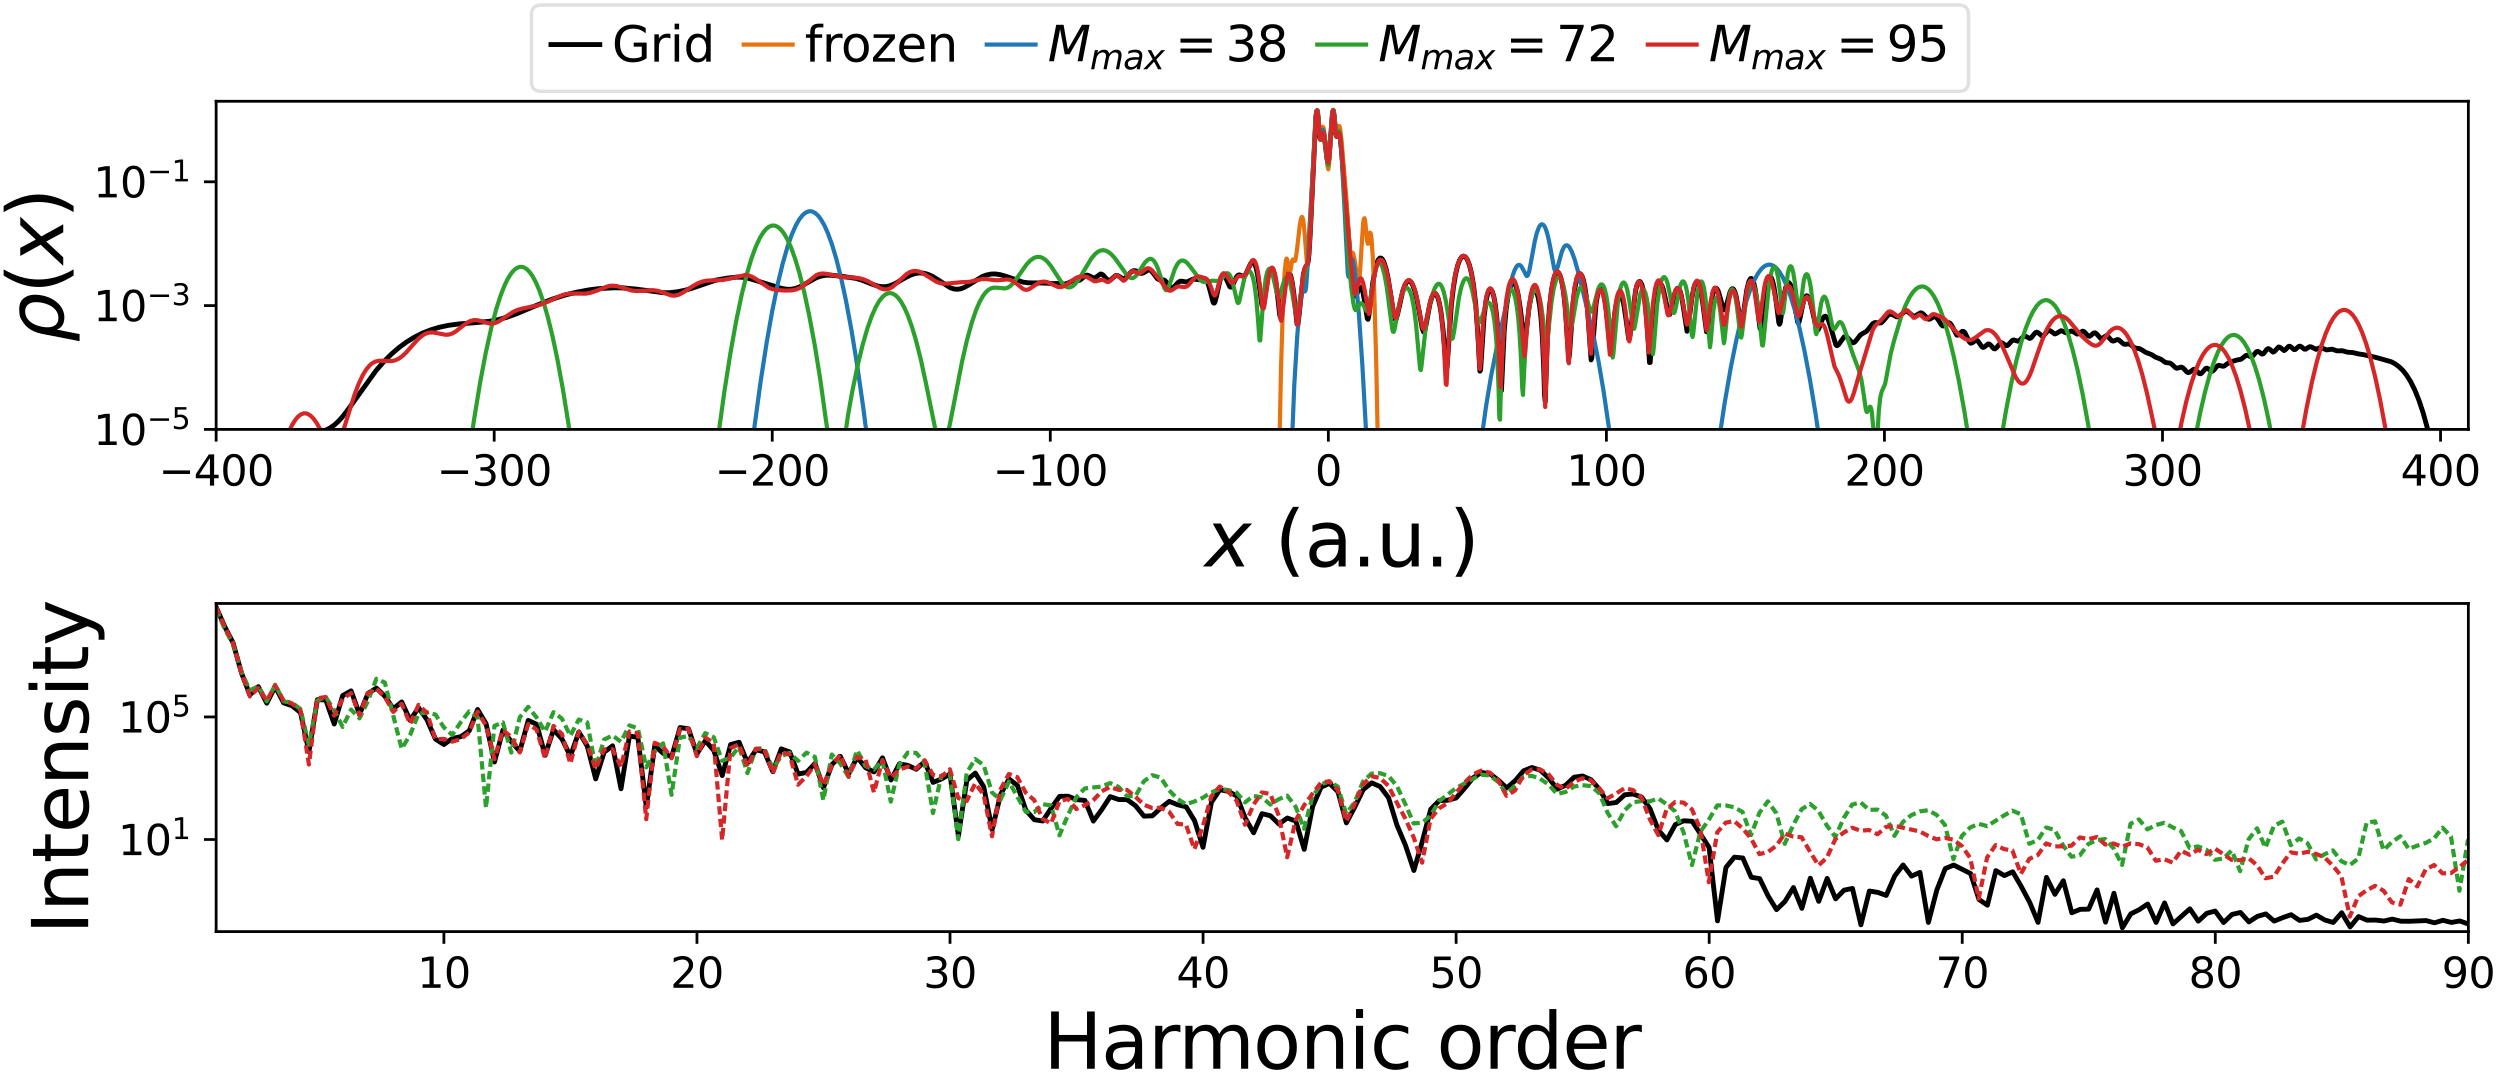 <?xml version="1.0" encoding="utf-8" standalone="no"?>
<!DOCTYPE svg PUBLIC "-//W3C//DTD SVG 1.1//EN"
  "http://www.w3.org/Graphics/SVG/1.1/DTD/svg11.dtd">
<svg xmlns:xlink="http://www.w3.org/1999/xlink" width="716.88pt" height="312.48pt" viewBox="0 0 716.88 312.48" xmlns="http://www.w3.org/2000/svg" version="1.1">
 <defs>
  <style type="text/css">*{stroke-linejoin: round; stroke-linecap: butt}</style>
 </defs>
 <g id="figure_1">
  <g id="patch_1">
   <path d="M 0 312.48 
L 716.88 312.48 
L 716.88 0 
L 0 0 
z
" style="fill: #ffffff"/>
  </g>
  <g id="axes_1">
   <g id="patch_2">
    <path d="M 61.98 123.134 
L 707.805 123.134 
L 707.805 29.04 
L 61.98 29.04 
z
" style="fill: #ffffff"/>
   </g>
   <g id="matplotlib.axis_1">
    <g id="xtick_1">
     <g id="line2d_1">
      <defs>
       <path id="m28110a1c47" d="M 0 0 
L 0 3.5 
" style="stroke: #000000; stroke-width: 0.8"/>
      </defs>
      <g>
       <use xlink:href="#m28110a1c47" x="61.98" y="123.134" style="stroke: #000000; stroke-width: 0.8"/>
      </g>
     </g>
     <g id="text_1">
      <!-- −400 -->
      <g transform="translate(45.5 139.252) scale(0.12 -0.12)">
       <defs>
        <path id="DejaVuSans-2212" d="M 678 2272 
L 4684 2272 
L 4684 1741 
L 678 1741 
L 678 2272 
z
" transform="scale(0.016)"/>
        <path id="DejaVuSans-34" d="M 2419 4116 
L 825 1625 
L 2419 1625 
L 2419 4116 
z
M 2253 4666 
L 3047 4666 
L 3047 1625 
L 3713 1625 
L 3713 1100 
L 3047 1100 
L 3047 0 
L 2419 0 
L 2419 1100 
L 313 1100 
L 313 1709 
L 2253 4666 
z
" transform="scale(0.016)"/>
        <path id="DejaVuSans-30" d="M 2034 4250 
Q 1547 4250 1301 3770 
Q 1056 3291 1056 2328 
Q 1056 1369 1301 889 
Q 1547 409 2034 409 
Q 2525 409 2770 889 
Q 3016 1369 3016 2328 
Q 3016 3291 2770 3770 
Q 2525 4250 2034 4250 
z
M 2034 4750 
Q 2819 4750 3233 4129 
Q 3647 3509 3647 2328 
Q 3647 1150 3233 529 
Q 2819 -91 2034 -91 
Q 1250 -91 836 529 
Q 422 1150 422 2328 
Q 422 3509 836 4129 
Q 1250 4750 2034 4750 
z
" transform="scale(0.016)"/>
       </defs>
       <use xlink:href="#DejaVuSans-2212"/>
       <use xlink:href="#DejaVuSans-34" x="83.789"/>
       <use xlink:href="#DejaVuSans-30" x="147.412"/>
       <use xlink:href="#DejaVuSans-30" x="211.035"/>
      </g>
     </g>
    </g>
    <g id="xtick_2">
     <g id="line2d_2">
      <g>
       <use xlink:href="#m28110a1c47" x="141.711" y="123.134" style="stroke: #000000; stroke-width: 0.8"/>
      </g>
     </g>
     <g id="text_2">
      <!-- −300 -->
      <g transform="translate(125.231 139.252) scale(0.12 -0.12)">
       <defs>
        <path id="DejaVuSans-33" d="M 2597 2516 
Q 3050 2419 3304 2112 
Q 3559 1806 3559 1356 
Q 3559 666 3084 287 
Q 2609 -91 1734 -91 
Q 1441 -91 1130 -33 
Q 819 25 488 141 
L 488 750 
Q 750 597 1062 519 
Q 1375 441 1716 441 
Q 2309 441 2620 675 
Q 2931 909 2931 1356 
Q 2931 1769 2642 2001 
Q 2353 2234 1838 2234 
L 1294 2234 
L 1294 2753 
L 1863 2753 
Q 2328 2753 2575 2939 
Q 2822 3125 2822 3475 
Q 2822 3834 2567 4026 
Q 2313 4219 1838 4219 
Q 1578 4219 1281 4162 
Q 984 4106 628 3988 
L 628 4550 
Q 988 4650 1302 4700 
Q 1616 4750 1894 4750 
Q 2613 4750 3031 4423 
Q 3450 4097 3450 3541 
Q 3450 3153 3228 2886 
Q 3006 2619 2597 2516 
z
" transform="scale(0.016)"/>
       </defs>
       <use xlink:href="#DejaVuSans-2212"/>
       <use xlink:href="#DejaVuSans-33" x="83.789"/>
       <use xlink:href="#DejaVuSans-30" x="147.412"/>
       <use xlink:href="#DejaVuSans-30" x="211.035"/>
      </g>
     </g>
    </g>
    <g id="xtick_3">
     <g id="line2d_3">
      <g>
       <use xlink:href="#m28110a1c47" x="221.443" y="123.134" style="stroke: #000000; stroke-width: 0.8"/>
      </g>
     </g>
     <g id="text_3">
      <!-- −200 -->
      <g transform="translate(204.963 139.252) scale(0.12 -0.12)">
       <defs>
        <path id="DejaVuSans-32" d="M 1228 531 
L 3431 531 
L 3431 0 
L 469 0 
L 469 531 
Q 828 903 1448 1529 
Q 2069 2156 2228 2338 
Q 2531 2678 2651 2914 
Q 2772 3150 2772 3378 
Q 2772 3750 2511 3984 
Q 2250 4219 1831 4219 
Q 1534 4219 1204 4116 
Q 875 4013 500 3803 
L 500 4441 
Q 881 4594 1212 4672 
Q 1544 4750 1819 4750 
Q 2544 4750 2975 4387 
Q 3406 4025 3406 3419 
Q 3406 3131 3298 2873 
Q 3191 2616 2906 2266 
Q 2828 2175 2409 1742 
Q 1991 1309 1228 531 
z
" transform="scale(0.016)"/>
       </defs>
       <use xlink:href="#DejaVuSans-2212"/>
       <use xlink:href="#DejaVuSans-32" x="83.789"/>
       <use xlink:href="#DejaVuSans-30" x="147.412"/>
       <use xlink:href="#DejaVuSans-30" x="211.035"/>
      </g>
     </g>
    </g>
    <g id="xtick_4">
     <g id="line2d_4">
      <g>
       <use xlink:href="#m28110a1c47" x="301.174" y="123.134" style="stroke: #000000; stroke-width: 0.8"/>
      </g>
     </g>
     <g id="text_4">
      <!-- −100 -->
      <g transform="translate(284.694 139.252) scale(0.12 -0.12)">
       <defs>
        <path id="DejaVuSans-31" d="M 794 531 
L 1825 531 
L 1825 4091 
L 703 3866 
L 703 4441 
L 1819 4666 
L 2450 4666 
L 2450 531 
L 3481 531 
L 3481 0 
L 794 0 
L 794 531 
z
" transform="scale(0.016)"/>
       </defs>
       <use xlink:href="#DejaVuSans-2212"/>
       <use xlink:href="#DejaVuSans-31" x="83.789"/>
       <use xlink:href="#DejaVuSans-30" x="147.412"/>
       <use xlink:href="#DejaVuSans-30" x="211.035"/>
      </g>
     </g>
    </g>
    <g id="xtick_5">
     <g id="line2d_5">
      <g>
       <use xlink:href="#m28110a1c47" x="380.906" y="123.134" style="stroke: #000000; stroke-width: 0.8"/>
      </g>
     </g>
     <g id="text_5">
      <!-- 0 -->
      <g transform="translate(377.088 139.252) scale(0.12 -0.12)">
       <use xlink:href="#DejaVuSans-30"/>
      </g>
     </g>
    </g>
    <g id="xtick_6">
     <g id="line2d_6">
      <g>
       <use xlink:href="#m28110a1c47" x="460.637" y="123.134" style="stroke: #000000; stroke-width: 0.8"/>
      </g>
     </g>
     <g id="text_6">
      <!-- 100 -->
      <g transform="translate(449.185 139.252) scale(0.12 -0.12)">
       <use xlink:href="#DejaVuSans-31"/>
       <use xlink:href="#DejaVuSans-30" x="63.623"/>
       <use xlink:href="#DejaVuSans-30" x="127.246"/>
      </g>
     </g>
    </g>
    <g id="xtick_7">
     <g id="line2d_7">
      <g>
       <use xlink:href="#m28110a1c47" x="540.369" y="123.134" style="stroke: #000000; stroke-width: 0.8"/>
      </g>
     </g>
     <g id="text_7">
      <!-- 200 -->
      <g transform="translate(528.916 139.252) scale(0.12 -0.12)">
       <use xlink:href="#DejaVuSans-32"/>
       <use xlink:href="#DejaVuSans-30" x="63.623"/>
       <use xlink:href="#DejaVuSans-30" x="127.246"/>
      </g>
     </g>
    </g>
    <g id="xtick_8">
     <g id="line2d_8">
      <g>
       <use xlink:href="#m28110a1c47" x="620.1" y="123.134" style="stroke: #000000; stroke-width: 0.8"/>
      </g>
     </g>
     <g id="text_8">
      <!-- 300 -->
      <g transform="translate(608.647 139.252) scale(0.12 -0.12)">
       <use xlink:href="#DejaVuSans-33"/>
       <use xlink:href="#DejaVuSans-30" x="63.623"/>
       <use xlink:href="#DejaVuSans-30" x="127.246"/>
      </g>
     </g>
    </g>
    <g id="xtick_9">
     <g id="line2d_9">
      <g>
       <use xlink:href="#m28110a1c47" x="699.831" y="123.134" style="stroke: #000000; stroke-width: 0.8"/>
      </g>
     </g>
     <g id="text_9">
      <!-- 400 -->
      <g transform="translate(688.379 139.252) scale(0.12 -0.12)">
       <use xlink:href="#DejaVuSans-34"/>
       <use xlink:href="#DejaVuSans-30" x="63.623"/>
       <use xlink:href="#DejaVuSans-30" x="127.246"/>
      </g>
     </g>
    </g>
    <g id="text_10">
     <!-- $x$ (a.u.) -->
     <g transform="translate(345.512 162.464) scale(0.22 -0.22)">
      <defs>
       <path id="DejaVuSans-Oblique-78" d="M 3841 3500 
L 2234 1784 
L 3219 0 
L 2559 0 
L 1819 1388 
L 531 0 
L -166 0 
L 1556 1844 
L 641 3500 
L 1300 3500 
L 1972 2234 
L 3144 3500 
L 3841 3500 
z
" transform="scale(0.016)"/>
       <path id="DejaVuSans-20" transform="scale(0.016)"/>
       <path id="DejaVuSans-28" d="M 1984 4856 
Q 1566 4138 1362 3434 
Q 1159 2731 1159 2009 
Q 1159 1288 1364 580 
Q 1569 -128 1984 -844 
L 1484 -844 
Q 1016 -109 783 600 
Q 550 1309 550 2009 
Q 550 2706 781 3412 
Q 1013 4119 1484 4856 
L 1984 4856 
z
" transform="scale(0.016)"/>
       <path id="DejaVuSans-61" d="M 2194 1759 
Q 1497 1759 1228 1600 
Q 959 1441 959 1056 
Q 959 750 1161 570 
Q 1363 391 1709 391 
Q 2188 391 2477 730 
Q 2766 1069 2766 1631 
L 2766 1759 
L 2194 1759 
z
M 3341 1997 
L 3341 0 
L 2766 0 
L 2766 531 
Q 2569 213 2275 61 
Q 1981 -91 1556 -91 
Q 1019 -91 701 211 
Q 384 513 384 1019 
Q 384 1609 779 1909 
Q 1175 2209 1959 2209 
L 2766 2209 
L 2766 2266 
Q 2766 2663 2505 2880 
Q 2244 3097 1772 3097 
Q 1472 3097 1187 3025 
Q 903 2953 641 2809 
L 641 3341 
Q 956 3463 1253 3523 
Q 1550 3584 1831 3584 
Q 2591 3584 2966 3190 
Q 3341 2797 3341 1997 
z
" transform="scale(0.016)"/>
       <path id="DejaVuSans-2e" d="M 684 794 
L 1344 794 
L 1344 0 
L 684 0 
L 684 794 
z
" transform="scale(0.016)"/>
       <path id="DejaVuSans-75" d="M 544 1381 
L 544 3500 
L 1119 3500 
L 1119 1403 
Q 1119 906 1312 657 
Q 1506 409 1894 409 
Q 2359 409 2629 706 
Q 2900 1003 2900 1516 
L 2900 3500 
L 3475 3500 
L 3475 0 
L 2900 0 
L 2900 538 
Q 2691 219 2414 64 
Q 2138 -91 1772 -91 
Q 1169 -91 856 284 
Q 544 659 544 1381 
z
M 1991 3584 
L 1991 3584 
z
" transform="scale(0.016)"/>
       <path id="DejaVuSans-29" d="M 513 4856 
L 1013 4856 
Q 1481 4119 1714 3412 
Q 1947 2706 1947 2009 
Q 1947 1309 1714 600 
Q 1481 -109 1013 -844 
L 513 -844 
Q 928 -128 1133 580 
Q 1338 1288 1338 2009 
Q 1338 2731 1133 3434 
Q 928 4138 513 4856 
z
" transform="scale(0.016)"/>
      </defs>
      <use xlink:href="#DejaVuSans-Oblique-78" transform="translate(0 0.125)"/>
      <use xlink:href="#DejaVuSans-20" transform="translate(59.18 0.125)"/>
      <use xlink:href="#DejaVuSans-28" transform="translate(90.967 0.125)"/>
      <use xlink:href="#DejaVuSans-61" transform="translate(129.98 0.125)"/>
      <use xlink:href="#DejaVuSans-2e" transform="translate(191.26 0.125)"/>
      <use xlink:href="#DejaVuSans-75" transform="translate(223.047 0.125)"/>
      <use xlink:href="#DejaVuSans-2e" transform="translate(286.426 0.125)"/>
      <use xlink:href="#DejaVuSans-29" transform="translate(318.213 0.125)"/>
     </g>
    </g>
   </g>
   <g id="matplotlib.axis_2">
    <g id="ytick_1">
     <g id="line2d_10">
      <defs>
       <path id="mb51b07d5a1" d="M 0 0 
L -3.5 0 
" style="stroke: #000000; stroke-width: 0.8"/>
      </defs>
      <g>
       <use xlink:href="#mb51b07d5a1" x="61.98" y="123.134" style="stroke: #000000; stroke-width: 0.8"/>
      </g>
     </g>
     <g id="text_11">
      <!-- $\mathdefault{10^{-5}}$ -->
      <g transform="translate(26.78 127.693) scale(0.12 -0.12)">
       <defs>
        <path id="DejaVuSans-35" d="M 691 4666 
L 3169 4666 
L 3169 4134 
L 1269 4134 
L 1269 2991 
Q 1406 3038 1543 3061 
Q 1681 3084 1819 3084 
Q 2600 3084 3056 2656 
Q 3513 2228 3513 1497 
Q 3513 744 3044 326 
Q 2575 -91 1722 -91 
Q 1428 -91 1123 -41 
Q 819 9 494 109 
L 494 744 
Q 775 591 1075 516 
Q 1375 441 1709 441 
Q 2250 441 2565 725 
Q 2881 1009 2881 1497 
Q 2881 1984 2565 2268 
Q 2250 2553 1709 2553 
Q 1456 2553 1204 2497 
Q 953 2441 691 2322 
L 691 4666 
z
" transform="scale(0.016)"/>
       </defs>
       <use xlink:href="#DejaVuSans-31" transform="translate(0 0.684)"/>
       <use xlink:href="#DejaVuSans-30" transform="translate(63.623 0.684)"/>
       <use xlink:href="#DejaVuSans-2212" transform="translate(128.203 38.966) scale(0.7)"/>
       <use xlink:href="#DejaVuSans-35" transform="translate(186.855 38.966) scale(0.7)"/>
      </g>
     </g>
    </g>
    <g id="ytick_2">
     <g id="line2d_11">
      <g>
       <use xlink:href="#mb51b07d5a1" x="61.98" y="87.634" style="stroke: #000000; stroke-width: 0.8"/>
      </g>
     </g>
     <g id="text_12">
      <!-- $\mathdefault{10^{-3}}$ -->
      <g transform="translate(26.78 92.193) scale(0.12 -0.12)">
       <use xlink:href="#DejaVuSans-31" transform="translate(0 0.766)"/>
       <use xlink:href="#DejaVuSans-30" transform="translate(63.623 0.766)"/>
       <use xlink:href="#DejaVuSans-2212" transform="translate(128.203 39.047) scale(0.7)"/>
       <use xlink:href="#DejaVuSans-33" transform="translate(186.855 39.047) scale(0.7)"/>
      </g>
     </g>
    </g>
    <g id="ytick_3">
     <g id="line2d_12">
      <g>
       <use xlink:href="#mb51b07d5a1" x="61.98" y="52.134" style="stroke: #000000; stroke-width: 0.8"/>
      </g>
     </g>
     <g id="text_13">
      <!-- $\mathdefault{10^{-1}}$ -->
      <g transform="translate(26.78 56.693) scale(0.12 -0.12)">
       <use xlink:href="#DejaVuSans-31" transform="translate(0 0.684)"/>
       <use xlink:href="#DejaVuSans-30" transform="translate(63.623 0.684)"/>
       <use xlink:href="#DejaVuSans-2212" transform="translate(128.203 38.966) scale(0.7)"/>
       <use xlink:href="#DejaVuSans-31" transform="translate(186.855 38.966) scale(0.7)"/>
      </g>
     </g>
    </g>
    <g id="text_14">
     <!-- $\rho(x)$ -->
     <g transform="translate(18.16 98.197) rotate(-90) scale(0.22 -0.22)">
      <defs>
       <path id="DejaVuSans-Oblique-3c1" d="M 1203 2875 
Q 1453 3194 1981 3475 
Q 2188 3584 2756 3584 
Q 3394 3584 3694 3078 
Q 3994 2572 3834 1747 
Q 3672 922 3175 415 
Q 2678 -91 2041 -91 
Q 1656 -91 1409 63 
Q 1163 213 1044 525 
L 681 -1331 
L 103 -1331 
L 697 1716 
Q 838 2438 1203 2875 
z
M 3238 1747 
Q 3359 2381 3169 2744 
Q 2978 3103 2522 3103 
Q 2066 3103 1734 2744 
Q 1403 2381 1281 1747 
Q 1156 1113 1347 750 
Q 1538 391 1994 391 
Q 2450 391 2781 750 
Q 3113 1113 3238 1747 
z
" transform="scale(0.016)"/>
      </defs>
      <use xlink:href="#DejaVuSans-Oblique-3c1" transform="translate(0 0.125)"/>
      <use xlink:href="#DejaVuSans-28" transform="translate(63.477 0.125)"/>
      <use xlink:href="#DejaVuSans-Oblique-78" transform="translate(102.49 0.125)"/>
      <use xlink:href="#DejaVuSans-29" transform="translate(161.67 0.125)"/>
     </g>
    </g>
   </g>
   <g id="line2d_13">
    <path d="M 61.781 174.412 
L 63.176 166.545 
L 64.571 159.828 
L 65.967 154.161 
L 67.362 149.432 
L 68.757 145.52 
L 70.152 142.301 
L 71.548 139.649 
L 72.943 137.447 
L 74.538 135.348 
L 76.332 133.366 
L 78.524 131.298 
L 81.514 128.8 
L 83.707 127.231 
L 85.7 126.076 
L 87.693 125.195 
L 89.886 124.478 
L 93.275 123.406 
L 94.67 122.706 
L 95.866 121.874 
L 97.062 120.789 
L 98.457 119.216 
L 100.251 116.826 
L 107.826 106.269 
L 110.018 103.757 
L 112.211 101.563 
L 114.403 99.671 
L 116.596 98.064 
L 118.789 96.713 
L 121.181 95.51 
L 123.573 94.564 
L 125.964 93.847 
L 128.556 93.298 
L 131.546 92.894 
L 136.33 92.529 
L 140.316 92.136 
L 142.907 91.65 
L 145.499 90.932 
L 148.289 89.915 
L 153.87 87.551 
L 158.056 85.89 
L 161.844 84.659 
L 165.033 83.847 
L 169.019 83.101 
L 172.009 82.743 
L 175.996 82.527 
L 178.787 82.568 
L 182.374 82.891 
L 186.56 83.448 
L 190.148 83.925 
L 191.942 83.929 
L 194.135 83.689 
L 196.527 83.21 
L 198.719 82.555 
L 205.297 80.316 
L 208.686 79.736 
L 211.277 79.458 
L 212.872 79.505 
L 214.466 79.776 
L 216.659 80.41 
L 224.034 82.682 
L 225.629 82.95 
L 226.825 82.953 
L 228.021 82.74 
L 229.217 82.307 
L 230.811 81.464 
L 234.001 79.672 
L 235.396 79.172 
L 236.791 78.929 
L 238.386 78.919 
L 241.176 79.214 
L 245.362 79.813 
L 247.156 80.335 
L 249.947 81.445 
L 251.741 82.037 
L 252.937 82.225 
L 254.133 82.182 
L 255.329 81.894 
L 256.724 81.287 
L 258.917 80.017 
L 260.91 78.956 
L 262.305 78.466 
L 263.501 78.276 
L 264.697 78.315 
L 265.893 78.596 
L 267.288 79.198 
L 268.684 80.042 
L 272.471 82.5 
L 273.468 82.844 
L 274.464 82.954 
L 275.461 82.817 
L 276.458 82.445 
L 277.853 81.655 
L 281.64 79.322 
L 282.836 78.871 
L 284.231 78.586 
L 285.427 78.56 
L 286.823 78.764 
L 288.417 79.219 
L 293.4 80.914 
L 294.995 81.105 
L 298.384 81.148 
L 299.978 81.188 
L 301.772 81.312 
L 303.766 81.281 
L 305.36 81.454 
L 305.958 81.285 
L 307.951 80.426 
L 309.546 80.385 
L 310.144 79.961 
L 311.34 78.962 
L 311.739 78.885 
L 312.137 78.99 
L 313.732 79.781 
L 314.131 79.603 
L 315.526 78.58 
L 315.925 78.615 
L 316.323 78.873 
L 317.121 79.803 
L 317.719 80.352 
L 318.117 80.406 
L 318.516 80.189 
L 319.911 79.001 
L 320.31 78.973 
L 320.908 79.254 
L 321.904 79.888 
L 322.303 79.899 
L 322.702 79.698 
L 323.3 79.103 
L 324.496 77.861 
L 325.094 77.599 
L 325.692 77.655 
L 326.489 78.074 
L 327.087 78.359 
L 327.486 78.391 
L 328.084 78.143 
L 329.28 77.411 
L 329.678 77.422 
L 330.077 77.64 
L 330.675 78.318 
L 331.871 79.925 
L 332.27 80.169 
L 332.868 80.218 
L 333.665 80.242 
L 334.063 80.461 
L 334.661 81.122 
L 335.658 82.407 
L 336.057 82.584 
L 336.455 82.451 
L 337.053 81.84 
L 337.851 80.957 
L 338.449 80.639 
L 339.047 80.654 
L 340.043 80.858 
L 340.641 80.707 
L 342.236 79.987 
L 343.033 80.116 
L 343.831 80.221 
L 344.628 79.999 
L 345.226 79.883 
L 345.625 80.04 
L 346.023 80.511 
L 346.422 81.378 
L 347.02 83.453 
L 347.817 86.557 
L 348.016 86.907 
L 348.216 86.911 
L 348.415 86.553 
L 348.814 85.01 
L 349.81 80.525 
L 350.209 79.472 
L 350.608 78.977 
L 350.807 78.934 
L 351.206 79.227 
L 351.604 79.943 
L 352.601 82.155 
L 352.8 82.333 
L 353 82.34 
L 353.199 82.179 
L 353.598 81.468 
L 354.594 79.351 
L 354.993 78.929 
L 355.392 78.82 
L 355.99 79.045 
L 356.388 79.206 
L 356.787 79.13 
L 357.186 78.682 
L 357.784 77.418 
L 358.581 75.681 
L 358.98 75.221 
L 359.179 75.15 
L 359.378 75.199 
L 359.777 75.699 
L 360.176 76.792 
L 360.574 78.551 
L 361.172 82.505 
L 361.77 87.033 
L 361.969 87.896 
L 362.169 88.019 
L 362.368 87.373 
L 362.966 83.194 
L 363.564 79.475 
L 363.963 77.941 
L 364.361 77.167 
L 364.561 77.055 
L 364.76 77.124 
L 364.959 77.376 
L 365.358 78.449 
L 365.757 80.343 
L 366.355 84.898 
L 366.953 90.263 
L 367.152 90.979 
L 367.351 90.554 
L 367.75 87.326 
L 368.348 82.1 
L 368.747 79.803 
L 369.145 78.501 
L 369.345 78.197 
L 369.544 78.113 
L 369.743 78.243 
L 370.142 79.148 
L 370.541 80.938 
L 370.939 83.687 
L 371.936 92.959 
L 372.135 93.163 
L 372.335 92.018 
L 373.73 78.867 
L 374.129 77.194 
L 374.527 76.414 
L 374.926 75.803 
L 375.125 74.928 
L 375.324 73.175 
L 375.723 66.745 
L 377.318 33.781 
L 377.517 31.96 
L 377.716 31.717 
L 377.916 33.078 
L 378.514 39.645 
L 378.713 39.989 
L 379.311 38.193 
L 379.51 38.238 
L 379.71 38.986 
L 380.108 42.079 
L 380.507 45.471 
L 380.706 46.449 
L 380.906 46.467 
L 381.105 45.308 
L 381.504 40.115 
L 382.102 32.218 
L 382.301 31.667 
L 382.5 32.639 
L 383.098 38.574 
L 383.298 39.122 
L 383.497 38.901 
L 383.896 38.114 
L 384.095 38.338 
L 384.294 39.286 
L 384.693 43.167 
L 387.085 72.689 
L 388.281 83.76 
L 388.48 84.619 
L 388.68 84.909 
L 388.879 84.724 
L 389.875 82.343 
L 390.075 82.247 
L 390.274 82.359 
L 390.473 82.687 
L 390.872 84.013 
L 391.271 86.22 
L 392.068 91.347 
L 392.267 91.575 
L 392.467 90.935 
L 392.865 87.828 
L 393.663 80.96 
L 394.261 77.447 
L 394.859 75.262 
L 395.257 74.422 
L 395.656 74.016 
L 396.055 74.016 
L 396.453 74.403 
L 396.852 75.174 
L 397.45 77.057 
L 398.048 79.842 
L 398.845 84.898 
L 399.643 90.209 
L 400.041 91.53 
L 400.241 91.575 
L 400.44 91.229 
L 400.839 89.741 
L 402.234 83.571 
L 402.832 81.857 
L 403.43 80.829 
L 403.828 80.533 
L 404.227 80.558 
L 404.626 80.908 
L 405.024 81.584 
L 405.622 83.207 
L 406.22 85.548 
L 407.018 89.717 
L 407.815 94.155 
L 408.214 95.198 
L 408.413 95.103 
L 408.612 94.588 
L 409.011 92.681 
L 410.008 87.269 
L 410.606 85.197 
L 411.004 84.43 
L 411.403 84.151 
L 411.602 84.194 
L 412.001 84.653 
L 412.4 85.633 
L 412.798 87.192 
L 413.197 89.438 
L 413.795 94.535 
L 414.792 105.948 
L 414.991 104.554 
L 416.187 87.492 
L 416.785 82.31 
L 417.383 78.671 
L 417.981 76.158 
L 418.579 74.537 
L 419.177 73.663 
L 419.575 73.451 
L 419.974 73.518 
L 420.373 73.864 
L 420.771 74.497 
L 421.369 76.04 
L 421.967 78.437 
L 422.565 81.977 
L 423.163 87.244 
L 423.761 95.518 
L 424.359 106.432 
L 424.559 106.149 
L 425.555 90.872 
L 426.153 86.193 
L 426.552 84.365 
L 426.951 83.323 
L 427.349 82.971 
L 427.549 83.042 
L 427.947 83.679 
L 428.346 85.021 
L 428.745 87.183 
L 429.143 90.401 
L 429.542 95.157 
L 429.941 102.459 
L 430.339 112.173 
L 430.538 112.027 
L 431.336 94.886 
L 431.934 88.226 
L 432.532 84.312 
L 433.13 82.081 
L 433.528 81.319 
L 433.927 81.079 
L 434.126 81.15 
L 434.525 81.681 
L 434.924 82.76 
L 435.322 84.448 
L 435.92 88.304 
L 437.116 97.802 
L 437.316 97.432 
L 437.714 94.454 
L 438.512 87.823 
L 439.11 84.772 
L 439.508 83.62 
L 439.907 83.105 
L 440.106 83.078 
L 440.306 83.207 
L 440.704 83.948 
L 441.103 85.411 
L 441.502 87.767 
L 441.9 91.362 
L 442.299 96.969 
L 442.698 106.516 
L 442.897 113.274 
L 443.096 115.126 
L 443.694 97.469 
L 444.292 88.371 
L 444.89 83.222 
L 445.488 80.151 
L 445.887 78.923 
L 446.285 78.248 
L 446.684 78.091 
L 446.883 78.205 
L 447.282 78.837 
L 447.681 80.054 
L 448.079 81.959 
L 448.478 84.731 
L 448.877 88.676 
L 449.475 97.688 
L 449.873 102.746 
L 450.073 101.415 
L 451.069 86.89 
L 451.667 82.272 
L 452.265 79.697 
L 452.664 78.829 
L 453.063 78.551 
L 453.262 78.625 
L 453.661 79.2 
L 454.059 80.384 
L 454.458 82.264 
L 454.857 85.001 
L 455.255 88.871 
L 455.853 97.631 
L 456.252 103.206 
L 456.451 102.667 
L 457.647 87.393 
L 458.046 84.875 
L 458.444 83.346 
L 458.843 82.64 
L 459.042 82.568 
L 459.242 82.676 
L 459.64 83.439 
L 460.039 84.964 
L 460.438 87.341 
L 461.036 92.738 
L 461.634 99.025 
L 461.833 99.816 
L 462.032 99.244 
L 462.63 93.49 
L 463.228 88.548 
L 463.826 85.729 
L 464.225 84.847 
L 464.424 84.675 
L 464.624 84.677 
L 464.823 84.852 
L 465.222 85.729 
L 465.62 87.352 
L 466.218 91.292 
L 467.016 97.095 
L 467.215 97.092 
L 467.414 96.104 
L 469.009 83.338 
L 469.408 81.804 
L 469.806 80.945 
L 470.006 80.758 
L 470.205 80.731 
L 470.404 80.865 
L 470.803 81.64 
L 471.202 83.159 
L 471.6 85.569 
L 471.999 89.142 
L 472.397 94.324 
L 472.995 103.964 
L 473.195 103.937 
L 474.59 85.863 
L 475.188 82.736 
L 475.587 81.686 
L 475.985 81.322 
L 476.185 81.377 
L 476.583 81.943 
L 476.982 83.096 
L 477.58 85.805 
L 478.377 89.722 
L 478.577 90.158 
L 478.776 90.178 
L 478.975 89.788 
L 479.374 88.156 
L 480.171 84.466 
L 480.57 83.28 
L 480.969 82.701 
L 481.168 82.65 
L 481.367 82.763 
L 481.766 83.498 
L 482.165 84.955 
L 482.563 87.188 
L 483.759 94.989 
L 483.959 94.553 
L 484.357 91.729 
L 485.155 85.346 
L 485.753 82.387 
L 486.151 81.311 
L 486.55 80.899 
L 486.749 80.935 
L 486.948 81.132 
L 487.347 82.026 
L 487.746 83.627 
L 488.344 87.49 
L 489.34 95.138 
L 489.54 95.095 
L 489.739 94.169 
L 491.134 84.447 
L 491.533 83.201 
L 491.932 82.674 
L 492.131 82.661 
L 492.33 82.806 
L 492.729 83.542 
L 493.327 85.58 
L 494.124 88.53 
L 494.324 88.839 
L 494.523 88.84 
L 494.722 88.537 
L 495.121 87.258 
L 496.118 83.664 
L 496.516 82.945 
L 496.716 82.801 
L 496.915 82.807 
L 497.114 82.969 
L 497.513 83.779 
L 497.912 85.268 
L 498.51 88.704 
L 499.108 92.203 
L 499.307 92.605 
L 499.506 92.324 
L 499.905 90.07 
L 500.901 83.075 
L 501.499 80.686 
L 501.898 79.952 
L 502.097 79.838 
L 502.297 79.893 
L 502.496 80.121 
L 502.895 81.121 
L 503.293 82.908 
L 503.692 85.581 
L 504.689 94.183 
L 504.888 94.347 
L 505.087 93.365 
L 506.483 81.861 
L 506.881 80.282 
L 507.28 79.469 
L 507.479 79.33 
L 507.679 79.366 
L 507.878 79.574 
L 508.277 80.52 
L 508.675 82.205 
L 509.273 86.198 
L 510.071 92.496 
L 510.27 92.994 
L 510.469 92.604 
L 510.868 89.974 
L 511.665 84.219 
L 512.064 82.414 
L 512.463 81.365 
L 512.861 81.02 
L 513.061 81.099 
L 513.459 81.75 
L 513.858 83.054 
L 514.456 86.199 
L 515.452 92.256 
L 515.652 92.608 
L 515.851 92.422 
L 516.25 90.85 
L 517.047 86.894 
L 517.446 85.608 
L 517.844 84.929 
L 518.044 84.813 
L 518.243 84.841 
L 518.642 85.32 
L 519.04 86.335 
L 519.638 88.757 
L 520.834 94.274 
L 521.034 94.621 
L 521.233 94.675 
L 521.432 94.465 
L 521.831 93.525 
L 522.628 91.413 
L 523.027 90.822 
L 523.426 90.663 
L 523.824 90.947 
L 524.223 91.653 
L 524.821 93.411 
L 526.416 98.852 
L 526.615 99.073 
L 526.814 99.127 
L 527.213 98.825 
L 528.807 96.605 
L 529.206 96.512 
L 529.605 96.668 
L 530.203 97.259 
L 531 98.142 
L 531.399 98.297 
L 531.797 98.14 
L 532.395 97.44 
L 533.392 96.131 
L 533.99 95.697 
L 535.186 95.034 
L 535.784 94.354 
L 536.98 92.833 
L 537.578 92.497 
L 538.176 92.513 
L 539.173 92.65 
L 539.571 92.47 
L 540.169 91.861 
L 541.365 90.401 
L 541.963 90.089 
L 542.362 90.102 
L 542.96 90.375 
L 543.757 90.819 
L 544.156 90.873 
L 544.554 90.742 
L 545.152 90.256 
L 546.149 89.399 
L 546.548 89.283 
L 546.946 89.356 
L 547.544 89.772 
L 548.541 90.592 
L 548.94 90.658 
L 549.338 90.512 
L 550.734 89.691 
L 551.132 89.786 
L 551.531 90.09 
L 552.926 91.518 
L 553.325 91.534 
L 553.923 91.191 
L 554.521 90.841 
L 554.92 90.831 
L 555.318 91.082 
L 555.916 91.905 
L 556.713 93.181 
L 557.112 93.476 
L 557.511 93.413 
L 558.906 92.545 
L 559.305 92.811 
L 559.703 93.414 
L 561.099 96.066 
L 561.298 96.13 
L 561.697 95.926 
L 562.693 94.993 
L 563.092 95.05 
L 563.491 95.493 
L 564.089 96.721 
L 564.687 97.995 
L 565.085 98.407 
L 565.484 98.342 
L 566.68 97.488 
L 567.079 97.69 
L 567.677 98.521 
L 568.275 99.413 
L 568.673 99.636 
L 569.072 99.468 
L 570.068 98.633 
L 570.467 98.674 
L 570.866 99.01 
L 571.663 99.941 
L 572.062 100.048 
L 572.46 99.749 
L 573.656 98.318 
L 574.055 98.291 
L 574.454 98.53 
L 575.251 99.118 
L 575.65 99.061 
L 576.048 98.696 
L 577.045 97.594 
L 577.444 97.482 
L 578.042 97.671 
L 578.64 97.832 
L 579.038 97.672 
L 579.636 97.063 
L 580.234 96.499 
L 580.633 96.387 
L 581.032 96.52 
L 582.028 97.055 
L 582.427 96.873 
L 583.025 96.127 
L 583.623 95.412 
L 584.021 95.248 
L 584.42 95.394 
L 585.616 96.403 
L 586.015 96.262 
L 586.613 95.542 
L 587.211 94.873 
L 587.609 94.739 
L 588.008 94.892 
L 589.204 95.766 
L 589.603 95.662 
L 590.998 94.827 
L 591.397 94.944 
L 592.393 95.434 
L 592.792 95.384 
L 593.988 94.912 
L 594.387 95.038 
L 595.583 95.8 
L 595.981 95.709 
L 597.177 94.953 
L 597.576 95.072 
L 598.174 95.695 
L 598.772 96.344 
L 599.17 96.435 
L 599.569 96.195 
L 600.366 95.487 
L 600.765 95.44 
L 601.164 95.707 
L 602.36 97.06 
L 602.758 97.036 
L 603.954 96.281 
L 604.353 96.415 
L 604.951 97.048 
L 605.549 97.685 
L 605.948 97.813 
L 606.346 97.689 
L 607.144 97.354 
L 607.542 97.449 
L 608.14 97.962 
L 608.938 98.655 
L 609.336 98.73 
L 610.532 98.616 
L 611.13 98.978 
L 612.127 99.746 
L 612.725 99.876 
L 613.522 99.978 
L 614.12 100.3 
L 615.316 101.059 
L 616.911 101.662 
L 618.107 102.418 
L 619.701 103.038 
L 620.897 103.923 
L 621.495 104.019 
L 622.293 104.119 
L 622.891 104.553 
L 623.887 105.507 
L 624.286 105.604 
L 624.884 105.418 
L 625.482 105.274 
L 625.88 105.416 
L 626.478 106.006 
L 627.076 106.672 
L 627.475 106.857 
L 627.874 106.734 
L 629.07 105.882 
L 629.468 105.972 
L 630.066 106.543 
L 630.664 107.139 
L 631.063 107.182 
L 631.462 106.854 
L 632.458 105.662 
L 632.857 105.569 
L 633.256 105.776 
L 634.053 106.447 
L 634.452 106.446 
L 634.85 106.093 
L 635.847 104.89 
L 636.246 104.743 
L 636.844 104.893 
L 637.442 105.048 
L 637.84 104.94 
L 638.638 104.34 
L 639.435 103.864 
L 641.428 103.237 
L 642.624 103.025 
L 643.222 102.56 
L 644.019 101.923 
L 644.418 101.871 
L 645.016 102.133 
L 645.415 102.297 
L 645.813 102.215 
L 646.212 101.831 
L 647.009 100.88 
L 647.408 100.746 
L 647.807 100.931 
L 648.604 101.553 
L 649.003 101.456 
L 649.401 100.993 
L 649.999 100.184 
L 650.398 99.963 
L 650.797 100.113 
L 651.793 100.965 
L 652.192 100.788 
L 653.388 99.492 
L 653.786 99.599 
L 654.982 100.526 
L 655.381 100.252 
L 656.178 99.367 
L 656.577 99.274 
L 656.976 99.511 
L 657.773 100.232 
L 658.172 100.215 
L 658.77 99.679 
L 659.168 99.342 
L 659.567 99.262 
L 659.966 99.471 
L 660.763 100.118 
L 661.162 100.133 
L 661.76 99.729 
L 662.358 99.411 
L 662.756 99.484 
L 664.152 100.178 
L 664.75 99.895 
L 665.348 99.683 
L 665.746 99.761 
L 667.141 100.338 
L 668.736 100.135 
L 670.131 100.609 
L 671.726 100.587 
L 673.121 100.988 
L 674.716 101.107 
L 676.311 101.489 
L 677.706 101.69 
L 679.699 102.13 
L 681.294 102.491 
L 685.679 103.729 
L 686.875 104.377 
L 688.071 105.287 
L 689.068 106.27 
L 690.064 107.536 
L 691.26 109.441 
L 692.456 111.847 
L 693.652 114.825 
L 694.848 118.425 
L 696.044 122.737 
L 697.24 127.805 
L 698.635 134.787 
L 700.031 143.005 
L 701.426 152.579 
L 702.821 163.603 
L 704.416 178.129 
L 706.011 194.847 
L 707.605 213.928 
L 708.004 219.084 
L 708.004 219.084 
" clip-path="url(#pa7253337f6)" style="fill: none; stroke: #000000; stroke-width: 1.4; stroke-linecap: square"/>
   </g>
   <g id="line2d_14">
    <path d="M 362.981 313.48 
L 364.162 273.823 
L 364.76 258.394 
L 364.959 254.584 
L 365.159 247.668 
L 366.554 143.374 
L 367.351 104.838 
L 367.949 86.068 
L 368.348 78.391 
L 368.747 74.591 
L 368.946 74.13 
L 369.145 74.568 
L 369.743 78.198 
L 369.943 78.004 
L 370.541 74.725 
L 370.74 74.4 
L 370.939 74.514 
L 371.139 74.777 
L 371.338 74.801 
L 371.537 74.256 
L 371.936 71.398 
L 372.733 64.401 
L 373.132 62.488 
L 373.331 62.193 
L 373.531 62.43 
L 373.73 63.277 
L 374.129 67.102 
L 374.727 75.014 
L 374.926 74.323 
L 375.324 68.647 
L 377.318 33.213 
L 377.517 31.782 
L 377.716 31.786 
L 378.115 35.354 
L 378.514 38.192 
L 378.713 38.09 
L 379.311 36.365 
L 379.51 36.567 
L 379.71 37.511 
L 380.108 41.226 
L 380.706 47.912 
L 380.906 48.558 
L 381.105 47.238 
L 382.102 31.834 
L 382.301 31.48 
L 382.5 32.75 
L 383.098 38.544 
L 383.298 38.411 
L 383.896 36.142 
L 384.095 36.175 
L 384.294 36.954 
L 384.693 40.208 
L 386.088 57.102 
L 387.085 71.682 
L 387.284 72.37 
L 387.882 72.471 
L 388.082 72.893 
L 388.48 74.62 
L 389.078 78.838 
L 389.477 81.389 
L 389.676 81.409 
L 389.875 79.747 
L 390.872 64.04 
L 391.071 62.815 
L 391.271 62.573 
L 391.47 63.337 
L 391.869 67.396 
L 392.068 69.454 
L 392.267 69.927 
L 392.865 66.725 
L 393.065 66.961 
L 393.264 68.224 
L 393.663 73.806 
L 394.061 83.359 
L 394.659 104.973 
L 395.257 135.191 
L 396.055 187.744 
L 396.852 238.847 
L 397.45 260.38 
L 399.109 313.48 
L 399.109 313.48 
" clip-path="url(#pa7253337f6)" style="fill: none; stroke: #e6730d; stroke-width: 1.2; stroke-linecap: square"/>
   </g>
   <g id="line2d_15">
    <path d="M 200.009 313.48 
L 202.507 275.869 
L 205.098 240.048 
L 207.49 209.873 
L 209.882 182.474 
L 212.074 159.795 
L 214.267 139.449 
L 216.26 122.976 
L 218.054 109.797 
L 219.848 98.18 
L 221.443 89.164 
L 223.037 81.382 
L 224.433 75.584 
L 225.828 70.73 
L 227.024 67.322 
L 228.22 64.607 
L 229.217 62.875 
L 230.213 61.624 
L 231.011 60.971 
L 231.808 60.625 
L 232.406 60.569 
L 233.004 60.686 
L 233.801 61.111 
L 234.599 61.845 
L 235.396 62.888 
L 236.392 64.624 
L 237.389 66.843 
L 238.585 70.141 
L 239.781 74.133 
L 241.176 79.667 
L 242.572 86.145 
L 244.166 94.705 
L 245.761 104.499 
L 247.555 116.991 
L 249.349 131.044 
L 251.342 148.489 
L 253.335 167.862 
L 255.528 191.398 
L 257.721 217.265 
L 260.113 248.144 
L 262.704 284.728 
L 264.595 313.48 
M 363.268 313.48 
L 364.76 265.703 
L 366.155 227.358 
L 367.351 200.22 
L 368.547 174.893 
L 371.139 110.456 
L 371.936 97.067 
L 372.534 89.661 
L 373.132 84.947 
L 373.531 83.536 
L 373.73 83.356 
L 374.129 83.6 
L 374.328 83.423 
L 374.527 82.367 
L 374.926 76.859 
L 377.318 33.372 
L 377.517 31.844 
L 377.716 31.768 
L 377.916 33.127 
L 378.314 37.301 
L 378.514 38.35 
L 378.713 38.413 
L 379.311 37.169 
L 379.51 37.514 
L 379.71 38.569 
L 380.706 46.799 
L 380.906 46.398 
L 381.304 42.346 
L 382.102 32.159 
L 382.301 31.759 
L 382.5 32.757 
L 383.098 37.766 
L 383.298 38.089 
L 383.896 37.624 
L 384.095 38.199 
L 384.294 39.529 
L 384.693 44.385 
L 385.49 58.959 
L 386.487 78.49 
L 386.686 79.36 
L 387.484 74.402 
L 387.683 74.246 
L 387.882 74.571 
L 388.281 76.357 
L 388.879 81.108 
L 389.676 90.203 
L 390.673 104.899 
L 391.869 126.329 
L 393.264 155.564 
L 394.859 193.773 
L 396.653 242.479 
L 398.447 297.19 
L 398.945 313.48 
M 408.132 313.48 
L 410.606 277.124 
L 413.197 242.254 
L 415.589 212.983 
L 417.981 186.365 
L 419.974 166.405 
L 421.967 148.528 
L 424.359 129.167 
L 426.153 116.345 
L 427.549 107.945 
L 428.944 100.922 
L 433.728 79.097 
L 434.326 77.433 
L 434.924 76.356 
L 435.322 76.003 
L 435.721 75.963 
L 436.12 76.244 
L 436.518 76.83 
L 437.714 79.108 
L 437.914 79.137 
L 438.113 78.925 
L 438.512 77.732 
L 439.11 74.601 
L 440.106 69.139 
L 440.704 66.737 
L 441.302 65.148 
L 441.701 64.543 
L 442.1 64.298 
L 442.498 64.414 
L 442.897 64.898 
L 443.296 65.758 
L 443.894 67.777 
L 444.491 70.662 
L 445.687 77.113 
L 445.887 77.623 
L 446.086 77.786 
L 446.285 77.609 
L 446.684 76.488 
L 447.88 72.101 
L 448.478 70.838 
L 448.877 70.421 
L 449.275 70.318 
L 449.674 70.502 
L 450.073 70.948 
L 450.671 72.054 
L 451.468 74.215 
L 452.465 77.728 
L 454.657 86.683 
L 457.049 96.893 
L 458.444 103.957 
L 459.84 112.246 
L 461.434 123.162 
L 463.228 137.006 
L 465.222 154.081 
L 467.215 172.951 
L 469.408 195.931 
L 471.6 221.3 
L 473.992 251.693 
L 476.384 282.273 
L 476.982 290.794 
L 477.381 297.021 
L 477.58 296.65 
L 479.374 265.375 
L 481.965 232.02 
L 484.357 203.967 
L 486.55 180.692 
L 488.742 159.748 
L 490.736 142.731 
L 492.729 127.642 
L 494.523 115.71 
L 496.317 105.338 
L 497.912 97.43 
L 499.307 91.521 
L 500.702 86.557 
L 501.898 83.054 
L 503.094 80.245 
L 504.091 78.434 
L 505.087 77.104 
L 505.885 76.388 
L 506.682 75.979 
L 507.28 75.876 
L 507.878 75.945 
L 508.675 76.308 
L 509.473 76.979 
L 510.27 77.958 
L 511.267 79.616 
L 512.263 81.755 
L 513.459 84.959 
L 514.655 88.856 
L 516.05 94.28 
L 517.446 100.648 
L 519.04 109.082 
L 520.635 118.749 
L 522.429 131.099 
L 524.223 145.011 
L 526.216 162.298 
L 528.209 181.513 
L 530.402 204.875 
L 532.595 230.57 
L 534.987 261.259 
L 537.379 294.724 
L 538.639 313.48 
L 538.639 313.48 
" clip-path="url(#pa7253337f6)" style="fill: none; stroke: #1f77b4; stroke-width: 1.2; stroke-linecap: square"/>
   </g>
   <g id="line2d_16">
    <path d="M 118.117 313.48 
L 120.583 277.566 
L 123.174 243.004 
L 125.566 213.992 
L 127.958 187.755 
L 130.15 166.142 
L 132.144 148.518 
L 134.137 132.821 
L 135.931 120.341 
L 137.725 109.423 
L 139.319 101.028 
L 140.914 93.866 
L 142.309 88.612 
L 143.505 84.859 
L 144.701 81.801 
L 145.698 79.782 
L 146.695 78.245 
L 147.492 77.362 
L 148.289 76.788 
L 149.087 76.522 
L 149.685 76.525 
L 150.283 76.701 
L 151.08 77.206 
L 151.877 78.019 
L 152.674 79.141 
L 153.671 80.976 
L 154.668 83.294 
L 155.864 86.711 
L 157.06 90.821 
L 158.455 96.494 
L 159.85 103.111 
L 161.445 111.829 
L 163.04 121.781 
L 164.834 134.451 
L 166.627 148.683 
L 168.621 166.326 
L 170.614 185.897 
L 172.807 209.65 
L 175.199 238.223 
L 177.591 269.57 
L 180.182 306.662 
L 180.635 313.48 
M 189.7 313.48 
L 192.142 276.984 
L 194.733 241.423 
L 197.125 211.488 
L 199.517 184.329 
L 201.709 161.87 
L 203.902 141.744 
L 205.895 125.47 
L 207.689 112.472 
L 209.483 101.035 
L 211.078 92.179 
L 212.672 84.556 
L 214.068 78.898 
L 215.463 74.185 
L 216.659 70.896 
L 217.855 68.301 
L 218.852 66.669 
L 219.649 65.71 
L 220.446 65.059 
L 221.244 64.717 
L 221.842 64.663 
L 222.439 64.782 
L 223.237 65.21 
L 224.034 65.947 
L 224.831 66.992 
L 225.828 68.733 
L 226.825 70.955 
L 228.021 74.257 
L 229.217 78.253 
L 230.612 83.793 
L 232.007 90.275 
L 233.602 98.821 
L 235.197 108.684 
L 236.791 120.179 
L 237.788 126.913 
L 238.386 129.624 
L 239.183 132.007 
L 240.18 134.709 
L 240.379 135.006 
L 240.578 135.05 
L 240.778 134.766 
L 241.176 133.141 
L 241.774 128.979 
L 243.17 119.086 
L 244.366 112.36 
L 245.96 104.691 
L 247.356 98.921 
L 248.751 94.09 
L 249.947 90.704 
L 251.143 88.012 
L 252.139 86.298 
L 253.136 85.066 
L 253.933 84.428 
L 254.731 84.097 
L 255.329 84.052 
L 255.927 84.18 
L 256.724 84.621 
L 257.521 85.37 
L 258.319 86.427 
L 259.315 88.183 
L 260.312 90.42 
L 261.508 93.742 
L 262.704 97.759 
L 264.099 103.323 
L 265.494 109.803 
L 268.684 125.408 
L 269.282 127.092 
L 269.68 127.702 
L 270.079 127.877 
L 270.478 127.628 
L 270.876 126.981 
L 271.474 125.34 
L 272.272 122.135 
L 273.468 116.066 
L 275.86 103.735 
L 277.255 97.642 
L 278.65 92.563 
L 279.846 89.042 
L 280.843 86.704 
L 281.839 84.905 
L 282.637 83.846 
L 283.434 83.107 
L 284.231 82.665 
L 285.029 82.478 
L 286.025 82.509 
L 288.218 82.719 
L 289.015 82.477 
L 289.813 81.935 
L 290.61 81.101 
L 291.806 79.467 
L 294.397 75.793 
L 295.394 74.742 
L 296.39 74.02 
L 297.188 73.711 
L 297.985 73.658 
L 298.782 73.868 
L 299.58 74.343 
L 300.377 75.074 
L 301.374 76.312 
L 302.769 78.468 
L 304.364 80.918 
L 305.161 81.813 
L 305.759 82.24 
L 306.357 82.428 
L 306.955 82.373 
L 307.553 82.087 
L 308.35 81.383 
L 309.147 80.368 
L 310.343 78.445 
L 312.935 74.149 
L 313.931 72.941 
L 314.729 72.26 
L 315.526 71.854 
L 316.323 71.731 
L 317.121 71.886 
L 317.918 72.305 
L 318.715 72.962 
L 319.712 74.07 
L 321.107 75.997 
L 323.1 78.812 
L 323.898 79.548 
L 324.496 79.771 
L 324.894 79.728 
L 325.492 79.364 
L 326.09 78.688 
L 327.087 77.15 
L 328.283 75.329 
L 329.08 74.512 
L 329.678 74.236 
L 330.077 74.246 
L 330.476 74.427 
L 330.874 74.794 
L 331.472 75.716 
L 332.07 77.095 
L 332.868 79.545 
L 333.864 82.593 
L 334.263 83.184 
L 334.462 83.242 
L 334.661 83.131 
L 335.06 82.462 
L 335.658 80.757 
L 336.854 77.223 
L 337.452 75.982 
L 338.05 75.166 
L 338.648 74.751 
L 339.246 74.693 
L 339.844 74.939 
L 340.442 75.432 
L 341.439 76.63 
L 344.229 80.341 
L 344.827 80.759 
L 345.425 80.911 
L 346.023 80.835 
L 347.618 80.488 
L 349.412 80.572 
L 350.01 80.142 
L 351.804 78.343 
L 352.202 78.419 
L 352.601 78.825 
L 353 79.609 
L 353.598 81.552 
L 354.794 86.619 
L 354.993 86.899 
L 355.192 86.797 
L 355.392 86.323 
L 355.99 83.586 
L 356.787 79.983 
L 357.385 78.38 
L 357.784 77.848 
L 358.182 77.714 
L 358.581 77.984 
L 358.98 78.71 
L 359.378 80.005 
L 359.777 82.054 
L 360.176 85.141 
L 360.574 89.647 
L 361.172 97.603 
L 361.371 97.614 
L 361.77 92.259 
L 362.368 84.326 
L 362.966 79.736 
L 363.365 78.048 
L 363.763 77.221 
L 363.963 77.091 
L 364.162 77.137 
L 364.561 77.721 
L 364.959 78.904 
L 365.557 81.531 
L 366.155 84.188 
L 366.554 84.97 
L 366.753 84.889 
L 367.152 83.943 
L 368.348 80.119 
L 368.747 79.584 
L 368.946 79.511 
L 369.145 79.571 
L 369.544 80.104 
L 369.943 81.206 
L 370.541 83.956 
L 371.537 89.887 
L 371.737 90.381 
L 371.936 90.288 
L 372.135 89.619 
L 372.733 85.789 
L 373.531 81.026 
L 374.328 77.992 
L 374.727 76.391 
L 375.125 73.764 
L 375.524 69.207 
L 376.122 58.403 
L 377.318 33.799 
L 377.517 31.932 
L 377.716 31.675 
L 377.916 33.067 
L 378.514 39.882 
L 378.713 40.165 
L 379.311 38.032 
L 379.51 38.042 
L 379.71 38.806 
L 380.108 42.12 
L 380.706 47.249 
L 380.906 47.358 
L 381.105 46.048 
L 381.504 40.267 
L 382.102 32.118 
L 382.301 31.623 
L 382.5 32.68 
L 383.098 38.597 
L 383.298 38.94 
L 383.896 37.546 
L 384.095 37.757 
L 384.294 38.738 
L 384.693 42.844 
L 385.49 55.41 
L 386.686 74.37 
L 387.484 82.551 
L 388.082 86.985 
L 388.48 88.623 
L 388.68 88.916 
L 388.879 88.899 
L 389.277 88.294 
L 389.875 87.226 
L 390.274 86.947 
L 390.473 86.98 
L 390.872 87.381 
L 391.869 89.192 
L 392.068 89.209 
L 392.267 88.913 
L 392.666 87.313 
L 394.46 77.132 
L 394.859 76.041 
L 395.257 75.473 
L 395.457 75.378 
L 395.656 75.407 
L 396.055 75.826 
L 396.453 76.721 
L 397.051 78.958 
L 397.649 82.3 
L 398.447 88.436 
L 399.244 94.491 
L 399.443 95.124 
L 399.643 95.162 
L 399.842 94.663 
L 400.44 91.522 
L 401.237 87.302 
L 401.835 85.033 
L 402.433 83.516 
L 402.832 82.899 
L 403.23 82.601 
L 403.629 82.641 
L 404.028 83.046 
L 404.426 83.861 
L 404.825 85.14 
L 405.423 88.104 
L 406.021 92.676 
L 406.619 99.307 
L 407.217 105.869 
L 407.416 106.113 
L 407.616 104.961 
L 409.011 92.254 
L 409.808 87.978 
L 410.606 84.868 
L 411.403 82.664 
L 412.001 81.678 
L 412.4 81.386 
L 412.798 81.417 
L 413.197 81.795 
L 413.596 82.548 
L 413.994 83.706 
L 414.592 86.282 
L 415.19 89.942 
L 416.187 96.698 
L 416.386 97.159 
L 416.586 96.965 
L 416.984 94.92 
L 418.379 85.201 
L 418.977 82.509 
L 419.575 80.756 
L 419.974 80.078 
L 420.373 79.783 
L 420.771 79.871 
L 421.17 80.346 
L 421.569 81.216 
L 422.167 83.271 
L 422.964 87.271 
L 423.761 91.389 
L 424.16 92.335 
L 424.359 92.347 
L 424.559 92.078 
L 424.957 90.974 
L 425.954 87.843 
L 426.353 87.108 
L 426.751 86.794 
L 426.951 86.807 
L 427.349 87.201 
L 427.748 88.144 
L 428.147 89.749 
L 428.545 92.22 
L 428.944 95.949 
L 429.343 101.811 
L 429.741 112.185 
L 429.941 119.874 
L 430.14 120.335 
L 430.538 105.91 
L 430.937 97.498 
L 431.535 90.275 
L 432.133 86.155 
L 432.532 84.486 
L 432.93 83.498 
L 433.329 83.118 
L 433.528 83.147 
L 433.728 83.321 
L 434.126 84.119 
L 434.525 85.565 
L 434.924 87.771 
L 435.322 90.948 
L 435.721 95.506 
L 436.12 102.255 
L 436.518 111.467 
L 436.718 113.244 
L 437.116 105.266 
L 437.714 95.098 
L 438.312 89.41 
L 438.91 86.014 
L 439.508 84.07 
L 439.907 83.408 
L 440.306 83.208 
L 440.704 83.47 
L 441.103 84.22 
L 441.502 85.516 
L 441.9 87.444 
L 442.498 91.75 
L 443.296 98.586 
L 443.495 98.934 
L 443.694 98.125 
L 444.292 92.206 
L 444.89 86.718 
L 445.488 82.97 
L 446.086 80.662 
L 446.485 79.794 
L 446.883 79.407 
L 447.083 79.388 
L 447.481 79.694 
L 447.88 80.466 
L 448.279 81.727 
L 448.877 84.607 
L 449.674 90.191 
L 450.272 93.777 
L 450.471 94.037 
L 450.671 93.659 
L 451.069 91.546 
L 452.066 85.487 
L 452.664 83.342 
L 453.063 82.581 
L 453.461 82.318 
L 453.661 82.365 
L 454.059 82.802 
L 454.458 83.677 
L 455.056 85.689 
L 455.853 88.692 
L 456.252 89.379 
L 456.451 89.317 
L 456.651 88.977 
L 457.049 87.667 
L 458.245 83.006 
L 458.644 82.074 
L 459.042 81.592 
L 459.242 81.528 
L 459.441 81.588 
L 459.84 82.099 
L 460.238 83.183 
L 460.637 84.932 
L 461.036 87.498 
L 461.634 93.405 
L 462.431 102.533 
L 462.63 101.61 
L 464.026 85.824 
L 464.624 82.701 
L 465.022 81.547 
L 465.421 81.031 
L 465.62 80.999 
L 465.82 81.117 
L 466.218 81.803 
L 466.617 83.115 
L 467.215 86.341 
L 468.411 94.329 
L 468.61 94.243 
L 468.81 93.453 
L 470.404 84.026 
L 470.803 83.152 
L 471.002 82.967 
L 471.202 82.948 
L 471.401 83.098 
L 471.8 83.919 
L 472.198 85.5 
L 472.597 87.981 
L 472.995 91.579 
L 473.793 101.114 
L 473.992 101.523 
L 474.191 99.966 
L 475.188 87.482 
L 475.786 83.087 
L 476.384 80.562 
L 476.783 79.705 
L 477.181 79.438 
L 477.381 79.518 
L 477.779 80.1 
L 478.178 81.249 
L 478.776 84.013 
L 479.773 89.415 
L 479.972 89.763 
L 480.171 89.612 
L 480.57 88.069 
L 481.567 82.818 
L 481.965 81.497 
L 482.364 80.793 
L 482.563 80.679 
L 482.763 80.727 
L 482.962 80.943 
L 483.361 81.91 
L 483.759 83.671 
L 484.158 86.366 
L 484.756 92.326 
L 485.155 96.17 
L 485.354 96.634 
L 485.553 95.632 
L 486.749 84.001 
L 487.148 81.964 
L 487.546 80.893 
L 487.746 80.698 
L 487.945 80.728 
L 488.144 80.986 
L 488.543 82.225 
L 488.942 84.552 
L 489.34 88.207 
L 490.337 99.569 
L 490.536 98.187 
L 491.334 88.943 
L 491.732 86.425 
L 492.131 85.313 
L 492.33 85.233 
L 492.53 85.46 
L 492.928 86.85 
L 493.327 89.567 
L 494.324 98.43 
L 494.523 97.502 
L 495.719 85.78 
L 496.118 83.912 
L 496.516 83.036 
L 496.716 82.936 
L 496.915 83.05 
L 497.314 83.915 
L 497.712 85.649 
L 498.111 88.302 
L 499.108 96.654 
L 499.307 96.783 
L 499.506 95.835 
L 500.901 84.409 
L 501.499 82.025 
L 501.898 81.247 
L 502.297 81.056 
L 502.496 81.173 
L 502.895 81.835 
L 503.293 83.091 
L 503.692 85 
L 504.29 89.311 
L 505.287 98.952 
L 505.486 99.095 
L 505.685 97.823 
L 507.28 81.483 
L 507.878 78.322 
L 508.277 77.073 
L 508.675 76.513 
L 508.875 76.503 
L 509.074 76.683 
L 509.473 77.663 
L 509.871 79.573 
L 510.27 82.544 
L 511.067 89.676 
L 511.267 89.807 
L 511.466 88.679 
L 512.662 78.313 
L 513.061 76.812 
L 513.26 76.45 
L 513.459 76.337 
L 513.659 76.469 
L 513.858 76.847 
L 514.256 78.358 
L 514.655 80.934 
L 515.851 90.232 
L 516.05 89.396 
L 517.246 80.374 
L 517.645 79.041 
L 517.844 78.718 
L 518.044 78.61 
L 518.243 78.713 
L 518.442 79.021 
L 518.841 80.259 
L 519.24 82.361 
L 519.838 87.278 
L 520.635 95.243 
L 520.834 95.828 
L 521.034 95.287 
L 521.632 90.655 
L 522.23 86.915 
L 522.628 85.577 
L 523.027 85.071 
L 523.226 85.1 
L 523.426 85.306 
L 523.824 86.212 
L 524.422 88.638 
L 525.419 93.51 
L 525.818 94.362 
L 526.017 94.392 
L 526.416 93.895 
L 527.213 92.545 
L 527.612 92.325 
L 528.01 92.532 
L 528.409 93.147 
L 529.007 94.676 
L 531.399 101.805 
L 533.193 106.605 
L 533.791 109.079 
L 534.389 112.927 
L 534.987 117.182 
L 535.186 117.956 
L 535.385 118.158 
L 535.585 117.881 
L 536.183 116.607 
L 536.382 116.694 
L 536.581 117.247 
L 536.781 118.37 
L 537.179 122.934 
L 537.578 132.482 
L 537.777 138.306 
L 537.977 136.367 
L 538.375 124.304 
L 538.774 117.547 
L 539.173 114.011 
L 539.571 112.323 
L 540.568 110.055 
L 541.166 106.879 
L 542.162 101.422 
L 543.159 97.579 
L 545.152 90.806 
L 546.348 87.707 
L 547.544 85.27 
L 548.541 83.77 
L 549.338 82.921 
L 550.136 82.378 
L 550.933 82.143 
L 551.531 82.169 
L 552.129 82.369 
L 552.926 82.906 
L 553.724 83.75 
L 554.521 84.903 
L 555.518 86.778 
L 556.514 89.135 
L 557.71 92.599 
L 558.906 96.757 
L 560.301 102.484 
L 561.697 109.158 
L 563.291 117.951 
L 565.085 129.227 
L 567.477 145.796 
L 568.275 152.665 
L 569.271 161.783 
L 569.471 161.829 
L 569.67 160.701 
L 570.268 154.087 
L 571.065 145.729 
L 572.062 137.627 
L 573.457 128.215 
L 575.251 117.593 
L 576.846 109.394 
L 578.241 103.226 
L 579.636 98.003 
L 580.832 94.278 
L 582.028 91.246 
L 583.025 89.25 
L 584.021 87.736 
L 584.819 86.872 
L 585.616 86.316 
L 586.413 86.068 
L 587.011 86.084 
L 587.609 86.274 
L 588.407 86.798 
L 589.204 87.629 
L 590.001 88.769 
L 590.998 90.627 
L 591.995 92.967 
L 593.191 96.412 
L 594.387 100.55 
L 595.782 106.254 
L 597.177 112.903 
L 598.772 121.658 
L 600.366 131.646 
L 602.16 144.358 
L 603.954 158.63 
L 605.948 176.319 
L 607.941 195.935 
L 610.134 219.754 
L 614.12 265.76 
L 614.319 265.399 
L 614.718 260.154 
L 615.715 245.275 
L 617.11 228.743 
L 619.502 203.038 
L 621.695 181.864 
L 623.688 164.639 
L 625.681 149.342 
L 627.475 137.222 
L 629.269 126.663 
L 630.864 118.588 
L 632.259 112.534 
L 633.654 107.424 
L 634.85 103.796 
L 636.046 100.862 
L 637.043 98.947 
L 638.04 97.513 
L 638.837 96.713 
L 639.634 96.222 
L 640.431 96.039 
L 641.029 96.104 
L 641.827 96.46 
L 642.624 97.125 
L 643.421 98.098 
L 644.418 99.748 
L 645.415 101.88 
L 646.611 105.074 
L 647.807 108.962 
L 649.202 114.375 
L 650.597 120.732 
L 652.192 129.154 
L 653.786 138.809 
L 655.58 151.145 
L 657.374 165.042 
L 659.368 182.315 
L 661.361 201.514 
L 663.554 224.859 
L 665.746 250.537 
L 668.138 281.208 
L 670.449 313.48 
L 670.449 313.48 
" clip-path="url(#pa7253337f6)" style="fill: none; stroke: #2ca02c; stroke-width: 1.2; stroke-linecap: square"/>
   </g>
   <g id="line2d_17">
    <path d="M 61.781 144.842 
L 63.176 139.663 
L 64.372 135.977 
L 65.568 132.987 
L 66.565 131.027 
L 67.561 129.55 
L 68.359 128.715 
L 69.156 128.186 
L 69.953 127.957 
L 70.75 128.016 
L 71.548 128.343 
L 72.544 129.067 
L 74.139 130.637 
L 75.335 131.705 
L 76.132 132.154 
L 76.73 132.298 
L 77.328 132.26 
L 77.926 132.033 
L 78.524 131.607 
L 79.322 130.715 
L 80.119 129.454 
L 81.315 127.025 
L 83.707 121.959 
L 84.703 120.369 
L 85.501 119.434 
L 86.298 118.82 
L 87.095 118.532 
L 87.693 118.528 
L 88.291 118.705 
L 89.089 119.214 
L 89.886 120.023 
L 90.883 121.425 
L 92.079 123.574 
L 94.271 127.726 
L 94.869 128.457 
L 95.268 128.729 
L 95.667 128.792 
L 96.065 128.625 
L 96.464 128.224 
L 97.062 127.211 
L 97.859 125.237 
L 99.055 121.502 
L 101.646 113.224 
L 102.842 110.081 
L 104.038 107.549 
L 105.035 105.927 
L 106.032 104.743 
L 106.829 104.095 
L 107.626 103.685 
L 108.623 103.454 
L 109.819 103.457 
L 112.211 103.558 
L 113.207 103.356 
L 114.204 102.924 
L 115.201 102.253 
L 116.397 101.153 
L 118.191 99.113 
L 119.985 97.144 
L 121.181 96.159 
L 122.177 95.625 
L 123.174 95.359 
L 124.171 95.334 
L 125.566 95.577 
L 127.758 95.995 
L 128.755 95.929 
L 129.752 95.598 
L 130.748 95.009 
L 132.343 93.737 
L 133.938 92.529 
L 134.934 92.024 
L 135.931 91.789 
L 136.928 91.824 
L 138.124 92.135 
L 140.316 92.771 
L 141.313 92.774 
L 142.309 92.508 
L 143.306 92.005 
L 144.901 90.918 
L 147.093 89.462 
L 148.489 88.828 
L 149.884 88.455 
L 154.468 87.5 
L 156.86 86.596 
L 160.05 85.129 
L 161.644 84.511 
L 163.04 84.222 
L 164.435 84.175 
L 168.023 84.199 
L 169.418 83.931 
L 171.013 83.385 
L 174.401 82.067 
L 175.597 81.912 
L 176.793 82.018 
L 178.189 82.404 
L 181.178 83.313 
L 182.574 83.463 
L 184.368 83.395 
L 187.358 83.22 
L 188.554 83.385 
L 189.949 83.826 
L 192.54 84.738 
L 193.537 84.776 
L 194.533 84.538 
L 195.729 83.955 
L 197.922 82.519 
L 199.915 81.327 
L 201.311 80.76 
L 202.507 80.495 
L 204.101 80.399 
L 207.091 80.309 
L 208.686 80.011 
L 213.669 78.87 
L 214.666 79 
L 215.662 79.359 
L 216.858 80.071 
L 220.446 82.54 
L 221.642 82.952 
L 223.037 83.184 
L 225.429 83.323 
L 227.223 83.244 
L 228.419 82.975 
L 229.416 82.521 
L 230.413 81.827 
L 234.2 78.821 
L 235.197 78.495 
L 236.193 78.43 
L 237.389 78.605 
L 241.575 79.451 
L 244.166 79.559 
L 246.16 79.724 
L 247.555 80.067 
L 248.95 80.661 
L 250.744 81.704 
L 252.538 82.691 
L 253.535 82.977 
L 254.332 82.974 
L 255.129 82.733 
L 255.927 82.263 
L 257.123 81.232 
L 259.913 78.612 
L 260.91 78.014 
L 261.707 77.748 
L 262.505 77.681 
L 263.302 77.806 
L 264.298 78.192 
L 265.694 79.028 
L 268.484 80.784 
L 269.68 81.213 
L 270.677 81.349 
L 271.873 81.291 
L 275.66 80.92 
L 277.853 80.835 
L 279.447 80.496 
L 281.441 80.051 
L 282.637 80.01 
L 284.231 80.212 
L 285.826 80.378 
L 287.221 80.273 
L 288.816 80.128 
L 289.613 80.243 
L 290.411 80.567 
L 291.407 81.266 
L 293.4 82.878 
L 293.998 83.093 
L 294.596 83.083 
L 295.194 82.863 
L 296.191 82.199 
L 297.786 81.124 
L 298.583 80.827 
L 299.38 80.748 
L 300.178 80.878 
L 301.174 81.277 
L 303.367 82.283 
L 304.164 82.339 
L 304.962 82.117 
L 305.759 81.645 
L 308.749 79.552 
L 309.745 79.331 
L 310.941 79.276 
L 311.739 79.448 
L 312.536 79.903 
L 313.732 80.638 
L 314.33 80.645 
L 316.124 80.168 
L 316.722 80.448 
L 317.519 80.855 
L 317.918 80.826 
L 318.317 80.562 
L 319.911 78.961 
L 320.31 78.965 
L 320.708 79.208 
L 322.104 80.511 
L 322.502 80.398 
L 322.901 79.962 
L 324.296 77.98 
L 324.695 77.769 
L 325.094 77.769 
L 325.692 78.041 
L 326.489 78.39 
L 326.888 78.353 
L 327.486 77.984 
L 328.682 77.021 
L 329.28 76.903 
L 329.678 77.023 
L 330.276 77.468 
L 331.273 78.648 
L 334.661 82.931 
L 335.259 83.334 
L 335.658 83.361 
L 336.256 83.077 
L 337.452 82.259 
L 338.05 82.121 
L 338.847 82.229 
L 339.645 82.336 
L 340.243 82.176 
L 340.841 81.717 
L 341.837 80.5 
L 342.635 79.63 
L 343.233 79.298 
L 343.831 79.27 
L 345.226 79.644 
L 345.824 79.873 
L 346.223 80.203 
L 346.621 80.792 
L 347.219 82.246 
L 348.016 84.456 
L 348.216 84.711 
L 348.415 84.722 
L 348.614 84.47 
L 349.013 83.308 
L 350.01 79.628 
L 350.408 78.745 
L 350.807 78.349 
L 351.206 78.411 
L 351.604 78.855 
L 353 81.048 
L 353.398 81.067 
L 353.797 80.728 
L 354.993 79.301 
L 355.392 79.123 
L 355.99 79.158 
L 356.588 79.169 
L 356.986 78.874 
L 357.385 78.223 
L 358.98 74.75 
L 359.378 74.549 
L 359.578 74.633 
L 359.976 75.221 
L 360.375 76.435 
L 360.774 78.362 
L 361.371 82.689 
L 361.969 87.614 
L 362.169 88.461 
L 362.368 88.436 
L 362.567 87.568 
L 363.963 78.227 
L 364.361 77.09 
L 364.76 76.725 
L 364.959 76.829 
L 365.159 77.126 
L 365.557 78.33 
L 365.956 80.427 
L 366.554 85.48 
L 367.152 91.379 
L 367.351 91.99 
L 367.551 91.273 
L 368.946 79.94 
L 369.345 78.753 
L 369.544 78.525 
L 369.743 78.532 
L 369.943 78.774 
L 370.341 79.978 
L 370.74 82.2 
L 371.338 87.565 
L 371.936 93.016 
L 372.135 93.015 
L 372.335 91.715 
L 373.531 79.952 
L 373.929 77.675 
L 374.328 76.35 
L 374.926 75.468 
L 375.125 74.73 
L 375.324 73.128 
L 375.723 66.791 
L 377.318 33.766 
L 377.517 31.955 
L 377.716 31.718 
L 377.916 33.083 
L 378.514 39.617 
L 378.713 39.942 
L 379.311 38.125 
L 379.51 38.168 
L 379.71 38.918 
L 380.108 42.042 
L 380.706 46.554 
L 380.906 46.621 
L 381.105 45.474 
L 381.504 40.219 
L 382.102 32.22 
L 382.301 31.66 
L 382.5 32.635 
L 383.098 38.654 
L 383.298 39.206 
L 383.497 38.961 
L 383.896 38.103 
L 384.095 38.29 
L 384.294 39.205 
L 384.693 43.041 
L 387.085 72.459 
L 388.281 83.776 
L 388.48 84.3 
L 388.68 84.153 
L 389.078 82.708 
L 389.676 80.484 
L 390.075 79.849 
L 390.274 79.838 
L 390.473 80.036 
L 390.872 81.069 
L 391.271 82.956 
L 392.467 90.025 
L 392.666 89.648 
L 393.065 87.007 
L 394.061 79.351 
L 394.659 76.54 
L 395.257 74.969 
L 395.656 74.504 
L 396.055 74.453 
L 396.453 74.787 
L 396.852 75.492 
L 397.45 77.235 
L 398.048 79.813 
L 398.845 84.514 
L 399.842 90.525 
L 400.041 91.056 
L 400.241 91.171 
L 400.44 90.88 
L 400.839 89.418 
L 402.234 83.172 
L 402.832 81.54 
L 403.43 80.608 
L 403.828 80.353 
L 404.227 80.384 
L 404.626 80.702 
L 405.024 81.317 
L 405.622 82.828 
L 406.22 85.109 
L 407.018 89.35 
L 407.815 93.659 
L 408.014 94.21 
L 408.214 94.363 
L 408.413 94.101 
L 408.812 92.601 
L 410.207 85.987 
L 410.805 84.482 
L 411.204 84.026 
L 411.602 84.02 
L 412.001 84.488 
L 412.4 85.487 
L 412.798 87.112 
L 413.197 89.537 
L 413.596 93.078 
L 413.994 98.343 
L 414.592 110.112 
L 414.792 110.366 
L 415.788 91.147 
L 416.386 84.748 
L 416.984 80.455 
L 417.582 77.467 
L 418.18 75.413 
L 418.778 74.109 
L 419.177 73.608 
L 419.575 73.384 
L 419.974 73.436 
L 420.373 73.77 
L 420.771 74.401 
L 421.369 75.969 
L 421.967 78.439 
L 422.565 82.125 
L 423.163 87.67 
L 423.761 96.439 
L 424.16 104.059 
L 424.359 105.813 
L 424.559 104.1 
L 425.356 91.663 
L 425.954 86.534 
L 426.353 84.492 
L 426.751 83.258 
L 427.15 82.713 
L 427.349 82.682 
L 427.549 82.81 
L 427.947 83.558 
L 428.346 85.021 
L 428.745 87.348 
L 429.143 90.832 
L 429.542 96.069 
L 429.941 104.163 
L 430.14 109.038 
L 430.339 111.076 
L 430.738 102.535 
L 431.336 91.83 
L 431.934 85.914 
L 432.532 82.458 
L 432.93 81.068 
L 433.329 80.269 
L 433.728 80.004 
L 433.927 80.065 
L 434.326 80.575 
L 434.724 81.634 
L 435.123 83.311 
L 435.522 85.728 
L 436.12 91.195 
L 437.116 102.149 
L 437.316 100.79 
L 438.312 88.734 
L 438.91 84.609 
L 439.309 82.946 
L 439.708 81.991 
L 440.106 81.681 
L 440.306 81.763 
L 440.704 82.415 
L 441.103 83.786 
L 441.502 86.032 
L 441.9 89.476 
L 442.299 94.83 
L 442.698 103.997 
L 443.096 116.708 
L 443.894 93.744 
L 444.491 85.95 
L 445.089 81.515 
L 445.687 78.989 
L 446.086 78.098 
L 446.485 77.763 
L 446.684 77.798 
L 447.083 78.278 
L 447.481 79.34 
L 447.88 81.07 
L 448.279 83.626 
L 448.677 87.296 
L 449.076 92.598 
L 449.674 103.567 
L 449.873 104.165 
L 450.272 97.215 
L 450.87 88.002 
L 451.468 82.722 
L 452.066 79.761 
L 452.465 78.711 
L 452.863 78.289 
L 453.063 78.3 
L 453.262 78.458 
L 453.661 79.227 
L 454.059 80.641 
L 454.458 82.799 
L 454.857 85.873 
L 455.455 92.791 
L 456.053 101.096 
L 456.252 101.412 
L 456.651 96.927 
L 457.249 89.712 
L 457.847 85.469 
L 458.245 83.907 
L 458.644 83.153 
L 458.843 83.05 
L 459.042 83.125 
L 459.242 83.375 
L 459.64 84.417 
L 460.039 86.243 
L 460.438 88.987 
L 461.036 95.205 
L 461.634 101.719 
L 461.833 101.594 
L 462.232 97.435 
L 462.83 90.599 
L 463.428 86.259 
L 463.826 84.534 
L 464.225 83.587 
L 464.424 83.382 
L 464.624 83.352 
L 464.823 83.497 
L 465.222 84.333 
L 465.62 85.954 
L 466.019 88.472 
L 466.617 93.985 
L 467.016 97.46 
L 467.215 97.904 
L 467.414 97.035 
L 469.009 83.133 
L 469.408 81.622 
L 469.806 80.865 
L 470.006 80.756 
L 470.205 80.826 
L 470.404 81.077 
L 470.803 82.156 
L 471.202 84.098 
L 471.6 87.099 
L 471.999 91.466 
L 472.796 101.089 
L 472.995 99.805 
L 473.992 86.899 
L 474.59 82.802 
L 474.989 81.276 
L 475.387 80.516 
L 475.587 80.393 
L 475.786 80.433 
L 476.185 80.98 
L 476.583 82.128 
L 477.181 84.884 
L 478.178 90.076 
L 478.377 90.436 
L 478.577 90.365 
L 478.776 89.898 
L 479.374 87.241 
L 479.972 84.636 
L 480.371 83.459 
L 480.769 82.811 
L 480.969 82.689 
L 481.168 82.704 
L 481.367 82.855 
L 481.766 83.581 
L 482.165 84.891 
L 482.763 87.956 
L 483.56 92.628 
L 483.759 93.072 
L 483.959 92.893 
L 484.357 90.893 
L 485.553 83.019 
L 485.952 81.508 
L 486.35 80.666 
L 486.55 80.495 
L 486.749 80.492 
L 486.948 80.661 
L 487.347 81.538 
L 487.746 83.189 
L 488.144 85.695 
L 489.34 94.685 
L 489.54 94.201 
L 489.938 91.226 
L 490.536 86.442 
L 491.134 83.526 
L 491.533 82.639 
L 491.732 82.486 
L 491.932 82.518 
L 492.131 82.731 
L 492.53 83.693 
L 492.928 85.357 
L 493.526 89.004 
L 494.124 92.629 
L 494.324 93.141 
L 494.523 93.055 
L 494.722 92.406 
L 495.32 88.831 
L 495.918 85.571 
L 496.317 84.174 
L 496.716 83.456 
L 496.915 83.353 
L 497.114 83.422 
L 497.314 83.668 
L 497.712 84.706 
L 498.111 86.509 
L 499.307 93.683 
L 499.506 93.482 
L 499.905 91.029 
L 500.901 83.471 
L 501.3 81.689 
L 501.699 80.699 
L 501.898 80.494 
L 502.097 80.48 
L 502.297 80.659 
L 502.695 81.616 
L 503.094 83.409 
L 503.692 87.662 
L 504.29 91.956 
L 504.489 92.241 
L 504.689 91.61 
L 505.287 86.87 
L 505.885 82.554 
L 506.283 80.68 
L 506.682 79.568 
L 507.081 79.146 
L 507.28 79.175 
L 507.679 79.691 
L 508.077 80.792 
L 508.675 83.455 
L 509.871 89.567 
L 510.071 89.788 
L 510.27 89.594 
L 510.669 88.251 
L 511.865 83.237 
L 512.263 82.35 
L 512.662 81.963 
L 512.861 81.955 
L 513.26 82.308 
L 513.659 83.141 
L 514.256 85.231 
L 515.452 90.295 
L 515.652 90.62 
L 515.851 90.641 
L 516.05 90.371 
L 516.449 89.211 
L 517.446 85.95 
L 517.844 85.298 
L 518.243 85.16 
L 518.642 85.546 
L 519.04 86.439 
L 519.638 88.593 
L 520.635 92.641 
L 521.034 93.418 
L 521.233 93.532 
L 521.632 93.375 
L 522.23 92.931 
L 522.628 92.939 
L 523.027 93.362 
L 523.426 94.244 
L 524.024 96.379 
L 526.017 105.016 
L 526.814 106.627 
L 527.412 107.894 
L 528.01 109.622 
L 529.605 114.633 
L 530.003 115.134 
L 530.203 115.2 
L 530.601 114.975 
L 531 114.321 
L 531.598 112.713 
L 533.392 106.457 
L 536.98 94.679 
L 537.578 93.613 
L 538.176 92.935 
L 539.571 91.623 
L 541.365 89.467 
L 541.764 89.303 
L 542.162 89.319 
L 542.76 89.639 
L 544.156 90.701 
L 544.554 90.682 
L 544.953 90.42 
L 546.548 88.887 
L 546.946 88.987 
L 547.345 89.374 
L 548.74 91.138 
L 549.139 91.068 
L 550.335 90.253 
L 550.734 90.34 
L 551.332 90.87 
L 551.93 91.431 
L 552.328 91.529 
L 552.727 91.338 
L 554.122 90.14 
L 554.521 90.075 
L 555.119 90.22 
L 557.112 91.15 
L 557.909 91.784 
L 559.105 93.144 
L 560.7 94.938 
L 562.295 96.362 
L 563.491 97.174 
L 564.288 97.472 
L 564.886 97.508 
L 565.484 97.364 
L 566.281 96.913 
L 569.271 94.762 
L 570.068 94.651 
L 570.666 94.777 
L 571.264 95.092 
L 572.062 95.809 
L 572.859 96.859 
L 573.856 98.613 
L 575.052 101.261 
L 578.042 108.25 
L 578.839 109.389 
L 579.437 109.873 
L 579.836 110.001 
L 580.234 109.964 
L 580.633 109.752 
L 581.231 109.097 
L 581.829 108.047 
L 582.626 106.131 
L 584.221 101.438 
L 585.815 96.992 
L 587.011 94.325 
L 588.008 92.632 
L 588.805 91.64 
L 589.603 90.975 
L 590.4 90.638 
L 590.998 90.597 
L 591.596 90.733 
L 592.393 91.175 
L 593.191 91.878 
L 594.387 93.278 
L 596.779 96.193 
L 598.373 97.688 
L 599.768 98.751 
L 600.566 99.102 
L 601.164 99.118 
L 601.762 98.868 
L 602.36 98.36 
L 603.356 97.128 
L 604.951 95.11 
L 605.748 94.417 
L 606.546 94.033 
L 607.144 93.964 
L 607.742 94.085 
L 608.34 94.396 
L 609.137 95.102 
L 609.934 96.134 
L 610.931 97.875 
L 611.927 100.109 
L 613.123 103.433 
L 614.319 107.458 
L 615.715 113.027 
L 617.309 120.429 
L 620.897 137.797 
L 621.296 138.96 
L 621.695 139.425 
L 621.894 139.325 
L 622.093 138.991 
L 622.492 137.688 
L 623.09 134.668 
L 625.482 121.454 
L 626.877 115.303 
L 628.272 110.202 
L 629.468 106.592 
L 630.664 103.673 
L 631.661 101.768 
L 632.658 100.345 
L 633.455 99.553 
L 634.252 99.069 
L 635.05 98.893 
L 635.648 98.964 
L 636.445 99.328 
L 637.242 100.001 
L 638.04 100.982 
L 639.036 102.642 
L 640.033 104.784 
L 641.229 107.99 
L 642.425 111.89 
L 643.82 117.316 
L 645.215 123.687 
L 646.81 132.123 
L 648.405 141.814 
L 650.199 154.268 
L 651.793 165.376 
L 652.391 168.268 
L 652.79 169.369 
L 652.989 169.616 
L 653.188 169.641 
L 653.388 169.433 
L 653.786 168.317 
L 654.185 166.347 
L 654.982 160.728 
L 657.972 137.859 
L 659.766 126.265 
L 661.361 117.278 
L 662.956 109.522 
L 664.351 103.748 
L 665.746 98.917 
L 666.942 95.529 
L 668.138 92.834 
L 669.135 91.119 
L 670.131 89.885 
L 670.929 89.245 
L 671.726 88.913 
L 672.324 88.867 
L 672.922 88.994 
L 673.719 89.433 
L 674.517 90.181 
L 675.314 91.237 
L 676.311 92.99 
L 677.307 95.226 
L 678.503 98.544 
L 679.699 102.557 
L 681.094 108.115 
L 682.49 114.617 
L 684.084 123.205 
L 685.679 133.026 
L 687.473 145.549 
L 689.267 159.633 
L 691.26 177.113 
L 693.254 196.521 
L 695.446 220.095 
L 697.639 246.001 
L 700.031 276.922 
L 702.617 313.48 
L 702.617 313.48 
" clip-path="url(#pa7253337f6)" style="fill: none; stroke: #d62728; stroke-width: 1.2; stroke-linecap: square"/>
   </g>
   <g id="patch_3">
    <path d="M 61.98 123.134 
L 61.98 29.04 
" style="fill: none; stroke: #000000; stroke-width: 0.8; stroke-linejoin: miter; stroke-linecap: square"/>
   </g>
   <g id="patch_4">
    <path d="M 707.805 123.134 
L 707.805 29.04 
" style="fill: none; stroke: #000000; stroke-width: 0.8; stroke-linejoin: miter; stroke-linecap: square"/>
   </g>
   <g id="patch_5">
    <path d="M 61.98 123.134 
L 707.805 123.134 
" style="fill: none; stroke: #000000; stroke-width: 0.8; stroke-linejoin: miter; stroke-linecap: square"/>
   </g>
   <g id="patch_6">
    <path d="M 61.98 29.04 
L 707.805 29.04 
" style="fill: none; stroke: #000000; stroke-width: 0.8; stroke-linejoin: miter; stroke-linecap: square"/>
   </g>
  </g>
  <g id="axes_2">
   <g id="patch_7">
    <path d="M 61.98 267.134 
L 707.805 267.134 
L 707.805 173.04 
L 61.98 173.04 
z
" style="fill: #ffffff"/>
   </g>
   <g id="matplotlib.axis_3">
    <g id="xtick_10">
     <g id="line2d_18">
      <g>
       <use xlink:href="#m28110a1c47" x="127.288" y="267.134" style="stroke: #000000; stroke-width: 0.8"/>
      </g>
     </g>
     <g id="text_15">
      <!-- 10 -->
      <g transform="translate(119.653 283.252) scale(0.12 -0.12)">
       <use xlink:href="#DejaVuSans-31"/>
       <use xlink:href="#DejaVuSans-30" x="63.623"/>
      </g>
     </g>
    </g>
    <g id="xtick_11">
     <g id="line2d_19">
      <g>
       <use xlink:href="#m28110a1c47" x="199.853" y="267.134" style="stroke: #000000; stroke-width: 0.8"/>
      </g>
     </g>
     <g id="text_16">
      <!-- 20 -->
      <g transform="translate(192.218 283.252) scale(0.12 -0.12)">
       <use xlink:href="#DejaVuSans-32"/>
       <use xlink:href="#DejaVuSans-30" x="63.623"/>
      </g>
     </g>
    </g>
    <g id="xtick_12">
     <g id="line2d_20">
      <g>
       <use xlink:href="#m28110a1c47" x="272.417" y="267.134" style="stroke: #000000; stroke-width: 0.8"/>
      </g>
     </g>
     <g id="text_17">
      <!-- 30 -->
      <g transform="translate(264.782 283.252) scale(0.12 -0.12)">
       <use xlink:href="#DejaVuSans-33"/>
       <use xlink:href="#DejaVuSans-30" x="63.623"/>
      </g>
     </g>
    </g>
    <g id="xtick_13">
     <g id="line2d_21">
      <g>
       <use xlink:href="#m28110a1c47" x="344.982" y="267.134" style="stroke: #000000; stroke-width: 0.8"/>
      </g>
     </g>
     <g id="text_18">
      <!-- 40 -->
      <g transform="translate(337.347 283.252) scale(0.12 -0.12)">
       <use xlink:href="#DejaVuSans-34"/>
       <use xlink:href="#DejaVuSans-30" x="63.623"/>
      </g>
     </g>
    </g>
    <g id="xtick_14">
     <g id="line2d_22">
      <g>
       <use xlink:href="#m28110a1c47" x="417.546" y="267.134" style="stroke: #000000; stroke-width: 0.8"/>
      </g>
     </g>
     <g id="text_19">
      <!-- 50 -->
      <g transform="translate(409.911 283.252) scale(0.12 -0.12)">
       <use xlink:href="#DejaVuSans-35"/>
       <use xlink:href="#DejaVuSans-30" x="63.623"/>
      </g>
     </g>
    </g>
    <g id="xtick_15">
     <g id="line2d_23">
      <g>
       <use xlink:href="#m28110a1c47" x="490.111" y="267.134" style="stroke: #000000; stroke-width: 0.8"/>
      </g>
     </g>
     <g id="text_20">
      <!-- 60 -->
      <g transform="translate(482.476 283.252) scale(0.12 -0.12)">
       <defs>
        <path id="DejaVuSans-36" d="M 2113 2584 
Q 1688 2584 1439 2293 
Q 1191 2003 1191 1497 
Q 1191 994 1439 701 
Q 1688 409 2113 409 
Q 2538 409 2786 701 
Q 3034 994 3034 1497 
Q 3034 2003 2786 2293 
Q 2538 2584 2113 2584 
z
M 3366 4563 
L 3366 3988 
Q 3128 4100 2886 4159 
Q 2644 4219 2406 4219 
Q 1781 4219 1451 3797 
Q 1122 3375 1075 2522 
Q 1259 2794 1537 2939 
Q 1816 3084 2150 3084 
Q 2853 3084 3261 2657 
Q 3669 2231 3669 1497 
Q 3669 778 3244 343 
Q 2819 -91 2113 -91 
Q 1303 -91 875 529 
Q 447 1150 447 2328 
Q 447 3434 972 4092 
Q 1497 4750 2381 4750 
Q 2619 4750 2861 4703 
Q 3103 4656 3366 4563 
z
" transform="scale(0.016)"/>
       </defs>
       <use xlink:href="#DejaVuSans-36"/>
       <use xlink:href="#DejaVuSans-30" x="63.623"/>
      </g>
     </g>
    </g>
    <g id="xtick_16">
     <g id="line2d_24">
      <g>
       <use xlink:href="#m28110a1c47" x="562.675" y="267.134" style="stroke: #000000; stroke-width: 0.8"/>
      </g>
     </g>
     <g id="text_21">
      <!-- 70 -->
      <g transform="translate(555.04 283.252) scale(0.12 -0.12)">
       <defs>
        <path id="DejaVuSans-37" d="M 525 4666 
L 3525 4666 
L 3525 4397 
L 1831 0 
L 1172 0 
L 2766 4134 
L 525 4134 
L 525 4666 
z
" transform="scale(0.016)"/>
       </defs>
       <use xlink:href="#DejaVuSans-37"/>
       <use xlink:href="#DejaVuSans-30" x="63.623"/>
      </g>
     </g>
    </g>
    <g id="xtick_17">
     <g id="line2d_25">
      <g>
       <use xlink:href="#m28110a1c47" x="635.24" y="267.134" style="stroke: #000000; stroke-width: 0.8"/>
      </g>
     </g>
     <g id="text_22">
      <!-- 80 -->
      <g transform="translate(627.605 283.252) scale(0.12 -0.12)">
       <defs>
        <path id="DejaVuSans-38" d="M 2034 2216 
Q 1584 2216 1326 1975 
Q 1069 1734 1069 1313 
Q 1069 891 1326 650 
Q 1584 409 2034 409 
Q 2484 409 2743 651 
Q 3003 894 3003 1313 
Q 3003 1734 2745 1975 
Q 2488 2216 2034 2216 
z
M 1403 2484 
Q 997 2584 770 2862 
Q 544 3141 544 3541 
Q 544 4100 942 4425 
Q 1341 4750 2034 4750 
Q 2731 4750 3128 4425 
Q 3525 4100 3525 3541 
Q 3525 3141 3298 2862 
Q 3072 2584 2669 2484 
Q 3125 2378 3379 2068 
Q 3634 1759 3634 1313 
Q 3634 634 3220 271 
Q 2806 -91 2034 -91 
Q 1263 -91 848 271 
Q 434 634 434 1313 
Q 434 1759 690 2068 
Q 947 2378 1403 2484 
z
M 1172 3481 
Q 1172 3119 1398 2916 
Q 1625 2713 2034 2713 
Q 2441 2713 2670 2916 
Q 2900 3119 2900 3481 
Q 2900 3844 2670 4047 
Q 2441 4250 2034 4250 
Q 1625 4250 1398 4047 
Q 1172 3844 1172 3481 
z
" transform="scale(0.016)"/>
       </defs>
       <use xlink:href="#DejaVuSans-38"/>
       <use xlink:href="#DejaVuSans-30" x="63.623"/>
      </g>
     </g>
    </g>
    <g id="xtick_18">
     <g id="line2d_26">
      <g>
       <use xlink:href="#m28110a1c47" x="707.805" y="267.134" style="stroke: #000000; stroke-width: 0.8"/>
      </g>
     </g>
     <g id="text_23">
      <!-- 90 -->
      <g transform="translate(700.17 283.252) scale(0.12 -0.12)">
       <defs>
        <path id="DejaVuSans-39" d="M 703 97 
L 703 672 
Q 941 559 1184 500 
Q 1428 441 1663 441 
Q 2288 441 2617 861 
Q 2947 1281 2994 2138 
Q 2813 1869 2534 1725 
Q 2256 1581 1919 1581 
Q 1219 1581 811 2004 
Q 403 2428 403 3163 
Q 403 3881 828 4315 
Q 1253 4750 1959 4750 
Q 2769 4750 3195 4129 
Q 3622 3509 3622 2328 
Q 3622 1225 3098 567 
Q 2575 -91 1691 -91 
Q 1453 -91 1209 -44 
Q 966 3 703 97 
z
M 1959 2075 
Q 2384 2075 2632 2365 
Q 2881 2656 2881 3163 
Q 2881 3666 2632 3958 
Q 2384 4250 1959 4250 
Q 1534 4250 1286 3958 
Q 1038 3666 1038 3163 
Q 1038 2656 1286 2365 
Q 1534 2075 1959 2075 
z
" transform="scale(0.016)"/>
       </defs>
       <use xlink:href="#DejaVuSans-39"/>
       <use xlink:href="#DejaVuSans-30" x="63.623"/>
      </g>
     </g>
    </g>
    <g id="text_24">
     <!-- Harmonic order -->
     <g transform="translate(299.199 306.464) scale(0.22 -0.22)">
      <defs>
       <path id="DejaVuSans-48" d="M 628 4666 
L 1259 4666 
L 1259 2753 
L 3553 2753 
L 3553 4666 
L 4184 4666 
L 4184 0 
L 3553 0 
L 3553 2222 
L 1259 2222 
L 1259 0 
L 628 0 
L 628 4666 
z
" transform="scale(0.016)"/>
       <path id="DejaVuSans-72" d="M 2631 2963 
Q 2534 3019 2420 3045 
Q 2306 3072 2169 3072 
Q 1681 3072 1420 2755 
Q 1159 2438 1159 1844 
L 1159 0 
L 581 0 
L 581 3500 
L 1159 3500 
L 1159 2956 
Q 1341 3275 1631 3429 
Q 1922 3584 2338 3584 
Q 2397 3584 2469 3576 
Q 2541 3569 2628 3553 
L 2631 2963 
z
" transform="scale(0.016)"/>
       <path id="DejaVuSans-6d" d="M 3328 2828 
Q 3544 3216 3844 3400 
Q 4144 3584 4550 3584 
Q 5097 3584 5394 3201 
Q 5691 2819 5691 2113 
L 5691 0 
L 5113 0 
L 5113 2094 
Q 5113 2597 4934 2840 
Q 4756 3084 4391 3084 
Q 3944 3084 3684 2787 
Q 3425 2491 3425 1978 
L 3425 0 
L 2847 0 
L 2847 2094 
Q 2847 2600 2669 2842 
Q 2491 3084 2119 3084 
Q 1678 3084 1418 2786 
Q 1159 2488 1159 1978 
L 1159 0 
L 581 0 
L 581 3500 
L 1159 3500 
L 1159 2956 
Q 1356 3278 1631 3431 
Q 1906 3584 2284 3584 
Q 2666 3584 2933 3390 
Q 3200 3197 3328 2828 
z
" transform="scale(0.016)"/>
       <path id="DejaVuSans-6f" d="M 1959 3097 
Q 1497 3097 1228 2736 
Q 959 2375 959 1747 
Q 959 1119 1226 758 
Q 1494 397 1959 397 
Q 2419 397 2687 759 
Q 2956 1122 2956 1747 
Q 2956 2369 2687 2733 
Q 2419 3097 1959 3097 
z
M 1959 3584 
Q 2709 3584 3137 3096 
Q 3566 2609 3566 1747 
Q 3566 888 3137 398 
Q 2709 -91 1959 -91 
Q 1206 -91 779 398 
Q 353 888 353 1747 
Q 353 2609 779 3096 
Q 1206 3584 1959 3584 
z
" transform="scale(0.016)"/>
       <path id="DejaVuSans-6e" d="M 3513 2113 
L 3513 0 
L 2938 0 
L 2938 2094 
Q 2938 2591 2744 2837 
Q 2550 3084 2163 3084 
Q 1697 3084 1428 2787 
Q 1159 2491 1159 1978 
L 1159 0 
L 581 0 
L 581 3500 
L 1159 3500 
L 1159 2956 
Q 1366 3272 1645 3428 
Q 1925 3584 2291 3584 
Q 2894 3584 3203 3211 
Q 3513 2838 3513 2113 
z
" transform="scale(0.016)"/>
       <path id="DejaVuSans-69" d="M 603 3500 
L 1178 3500 
L 1178 0 
L 603 0 
L 603 3500 
z
M 603 4863 
L 1178 4863 
L 1178 4134 
L 603 4134 
L 603 4863 
z
" transform="scale(0.016)"/>
       <path id="DejaVuSans-63" d="M 3122 3366 
L 3122 2828 
Q 2878 2963 2633 3030 
Q 2388 3097 2138 3097 
Q 1578 3097 1268 2742 
Q 959 2388 959 1747 
Q 959 1106 1268 751 
Q 1578 397 2138 397 
Q 2388 397 2633 464 
Q 2878 531 3122 666 
L 3122 134 
Q 2881 22 2623 -34 
Q 2366 -91 2075 -91 
Q 1284 -91 818 406 
Q 353 903 353 1747 
Q 353 2603 823 3093 
Q 1294 3584 2113 3584 
Q 2378 3584 2631 3529 
Q 2884 3475 3122 3366 
z
" transform="scale(0.016)"/>
       <path id="DejaVuSans-64" d="M 2906 2969 
L 2906 4863 
L 3481 4863 
L 3481 0 
L 2906 0 
L 2906 525 
Q 2725 213 2448 61 
Q 2172 -91 1784 -91 
Q 1150 -91 751 415 
Q 353 922 353 1747 
Q 353 2572 751 3078 
Q 1150 3584 1784 3584 
Q 2172 3584 2448 3432 
Q 2725 3281 2906 2969 
z
M 947 1747 
Q 947 1113 1208 752 
Q 1469 391 1925 391 
Q 2381 391 2643 752 
Q 2906 1113 2906 1747 
Q 2906 2381 2643 2742 
Q 2381 3103 1925 3103 
Q 1469 3103 1208 2742 
Q 947 2381 947 1747 
z
" transform="scale(0.016)"/>
       <path id="DejaVuSans-65" d="M 3597 1894 
L 3597 1613 
L 953 1613 
Q 991 1019 1311 708 
Q 1631 397 2203 397 
Q 2534 397 2845 478 
Q 3156 559 3463 722 
L 3463 178 
Q 3153 47 2828 -22 
Q 2503 -91 2169 -91 
Q 1331 -91 842 396 
Q 353 884 353 1716 
Q 353 2575 817 3079 
Q 1281 3584 2069 3584 
Q 2775 3584 3186 3129 
Q 3597 2675 3597 1894 
z
M 3022 2063 
Q 3016 2534 2758 2815 
Q 2500 3097 2075 3097 
Q 1594 3097 1305 2825 
Q 1016 2553 972 2059 
L 3022 2063 
z
" transform="scale(0.016)"/>
      </defs>
      <use xlink:href="#DejaVuSans-48"/>
      <use xlink:href="#DejaVuSans-61" x="75.195"/>
      <use xlink:href="#DejaVuSans-72" x="136.475"/>
      <use xlink:href="#DejaVuSans-6d" x="175.838"/>
      <use xlink:href="#DejaVuSans-6f" x="273.25"/>
      <use xlink:href="#DejaVuSans-6e" x="334.432"/>
      <use xlink:href="#DejaVuSans-69" x="397.811"/>
      <use xlink:href="#DejaVuSans-63" x="425.594"/>
      <use xlink:href="#DejaVuSans-20" x="480.574"/>
      <use xlink:href="#DejaVuSans-6f" x="512.361"/>
      <use xlink:href="#DejaVuSans-72" x="573.543"/>
      <use xlink:href="#DejaVuSans-64" x="612.906"/>
      <use xlink:href="#DejaVuSans-65" x="676.383"/>
      <use xlink:href="#DejaVuSans-72" x="737.906"/>
     </g>
    </g>
   </g>
   <g id="matplotlib.axis_4">
    <g id="ytick_4">
     <g id="line2d_27">
      <g>
       <use xlink:href="#mb51b07d5a1" x="61.98" y="240.728" style="stroke: #000000; stroke-width: 0.8"/>
      </g>
     </g>
     <g id="text_25">
      <!-- $\mathdefault{10^{1}}$ -->
      <g transform="translate(33.86 245.287) scale(0.12 -0.12)">
       <use xlink:href="#DejaVuSans-31" transform="translate(0 0.684)"/>
       <use xlink:href="#DejaVuSans-30" transform="translate(63.623 0.684)"/>
       <use xlink:href="#DejaVuSans-31" transform="translate(128.203 38.966) scale(0.7)"/>
      </g>
     </g>
    </g>
    <g id="ytick_5">
     <g id="line2d_28">
      <g>
       <use xlink:href="#mb51b07d5a1" x="61.98" y="205.575" style="stroke: #000000; stroke-width: 0.8"/>
      </g>
     </g>
     <g id="text_26">
      <!-- $\mathdefault{10^{5}}$ -->
      <g transform="translate(33.86 210.135) scale(0.12 -0.12)">
       <use xlink:href="#DejaVuSans-31" transform="translate(0 0.684)"/>
       <use xlink:href="#DejaVuSans-30" transform="translate(63.623 0.684)"/>
       <use xlink:href="#DejaVuSans-35" transform="translate(128.203 38.966) scale(0.7)"/>
      </g>
     </g>
    </g>
    <g id="text_27">
     <!-- Intensity -->
     <g transform="translate(25.285 267.965) rotate(-90) scale(0.22 -0.22)">
      <defs>
       <path id="DejaVuSans-49" d="M 628 4666 
L 1259 4666 
L 1259 0 
L 628 0 
L 628 4666 
z
" transform="scale(0.016)"/>
       <path id="DejaVuSans-74" d="M 1172 4494 
L 1172 3500 
L 2356 3500 
L 2356 3053 
L 1172 3053 
L 1172 1153 
Q 1172 725 1289 603 
Q 1406 481 1766 481 
L 2356 481 
L 2356 0 
L 1766 0 
Q 1100 0 847 248 
Q 594 497 594 1153 
L 594 3053 
L 172 3053 
L 172 3500 
L 594 3500 
L 594 4494 
L 1172 4494 
z
" transform="scale(0.016)"/>
       <path id="DejaVuSans-73" d="M 2834 3397 
L 2834 2853 
Q 2591 2978 2328 3040 
Q 2066 3103 1784 3103 
Q 1356 3103 1142 2972 
Q 928 2841 928 2578 
Q 928 2378 1081 2264 
Q 1234 2150 1697 2047 
L 1894 2003 
Q 2506 1872 2764 1633 
Q 3022 1394 3022 966 
Q 3022 478 2636 193 
Q 2250 -91 1575 -91 
Q 1294 -91 989 -36 
Q 684 19 347 128 
L 347 722 
Q 666 556 975 473 
Q 1284 391 1588 391 
Q 1994 391 2212 530 
Q 2431 669 2431 922 
Q 2431 1156 2273 1281 
Q 2116 1406 1581 1522 
L 1381 1569 
Q 847 1681 609 1914 
Q 372 2147 372 2553 
Q 372 3047 722 3315 
Q 1072 3584 1716 3584 
Q 2034 3584 2315 3537 
Q 2597 3491 2834 3397 
z
" transform="scale(0.016)"/>
       <path id="DejaVuSans-79" d="M 2059 -325 
Q 1816 -950 1584 -1140 
Q 1353 -1331 966 -1331 
L 506 -1331 
L 506 -850 
L 844 -850 
Q 1081 -850 1212 -737 
Q 1344 -625 1503 -206 
L 1606 56 
L 191 3500 
L 800 3500 
L 1894 763 
L 2988 3500 
L 3597 3500 
L 2059 -325 
z
" transform="scale(0.016)"/>
      </defs>
      <use xlink:href="#DejaVuSans-49"/>
      <use xlink:href="#DejaVuSans-6e" x="29.492"/>
      <use xlink:href="#DejaVuSans-74" x="92.871"/>
      <use xlink:href="#DejaVuSans-65" x="132.08"/>
      <use xlink:href="#DejaVuSans-6e" x="193.604"/>
      <use xlink:href="#DejaVuSans-73" x="256.982"/>
      <use xlink:href="#DejaVuSans-69" x="309.082"/>
      <use xlink:href="#DejaVuSans-74" x="336.865"/>
      <use xlink:href="#DejaVuSans-79" x="376.074"/>
     </g>
    </g>
   </g>
   <g id="line2d_29">
    <path d="M 61.98 174.09 
L 64.398 179.579 
L 66.817 184.29 
L 69.236 192.938 
L 71.654 199.254 
L 74.073 196.904 
L 76.492 201.634 
L 78.91 196.901 
L 81.329 201.541 
L 83.748 202.377 
L 86.166 204.326 
L 88.585 215.566 
L 91.004 200.637 
L 93.422 200.699 
L 95.841 207.614 
L 98.26 199.453 
L 100.678 198.106 
L 103.097 204.857 
L 105.516 198.833 
L 107.934 197.312 
L 110.353 199.611 
L 112.772 203.232 
L 115.19 201.278 
L 117.609 206.521 
L 120.028 202.937 
L 122.446 206.415 
L 124.865 211.92 
L 127.284 213.49 
L 129.702 211.75 
L 132.121 211.25 
L 134.54 209.57 
L 136.958 203.451 
L 139.377 207.498 
L 141.796 218.501 
L 144.214 209.368 
L 146.633 212.695 
L 149.052 215.417 
L 151.47 206.585 
L 153.889 207.685 
L 156.308 216.577 
L 158.726 209.229 
L 161.145 211.897 
L 163.564 216.865 
L 165.982 209.889 
L 168.401 213.93 
L 170.82 223.342 
L 173.238 215.69 
L 175.657 213.86 
L 178.076 226.179 
L 180.494 211.022 
L 182.913 211.469 
L 185.332 231.414 
L 187.75 213.806 
L 190.169 216.03 
L 192.588 217.013 
L 195.006 208.63 
L 197.425 208.992 
L 199.844 216.145 
L 202.262 212.389 
L 204.681 215.204 
L 207.1 222.387 
L 209.518 213.496 
L 211.937 212.839 
L 214.356 218.772 
L 216.774 215.023 
L 219.193 215.567 
L 221.612 221.271 
L 224.03 214.74 
L 226.449 215.63 
L 228.868 221.974 
L 231.286 221.485 
L 233.705 218.911 
L 236.124 225.902 
L 238.542 219.249 
L 240.961 216.883 
L 243.38 221.884 
L 245.798 217.116 
L 248.217 220.151 
L 250.636 221.357 
L 253.054 217.302 
L 255.473 223.657 
L 257.892 219.036 
L 260.31 219.474 
L 262.729 220.583 
L 265.148 218.37 
L 267.566 224.355 
L 269.985 223.373 
L 272.404 221.944 
L 274.822 239.701 
L 277.241 223.731 
L 279.66 221.682 
L 282.078 225.589 
L 284.497 237.919 
L 286.916 227.798 
L 289.334 223.343 
L 291.753 225.242 
L 294.172 232.329 
L 296.59 235.044 
L 299.009 235.417 
L 301.428 231.753 
L 303.846 228.36 
L 306.265 228.312 
L 308.684 229.289 
L 311.102 229.524 
L 313.521 235.448 
L 315.94 232.139 
L 318.358 228.43 
L 320.777 229.271 
L 323.196 229.297 
L 325.614 231.046 
L 328.033 234.027 
L 330.452 233.932 
L 332.87 231.695 
L 335.289 229.791 
L 337.708 230.766 
L 340.126 231.361 
L 342.545 235.348 
L 344.964 242.973 
L 347.382 230.043 
L 349.801 226.442 
L 352.22 226.931 
L 354.638 228.237 
L 357.057 234.569 
L 359.476 238.799 
L 361.894 233.317 
L 364.313 233.918 
L 366.732 236.3 
L 369.15 234.57 
L 371.569 235.442 
L 373.988 243.554 
L 376.406 231.248 
L 378.825 225.738 
L 381.244 224.616 
L 383.662 227.042 
L 386.081 235.965 
L 388.5 231.368 
L 390.918 226.393 
L 393.337 224.484 
L 395.756 225.545 
L 398.174 228.755 
L 400.593 236.649 
L 403.012 242.355 
L 405.43 249.615 
L 407.849 241.277 
L 410.268 232.035 
L 412.686 229.606 
L 415.105 229.472 
L 417.524 228.831 
L 419.942 226.089 
L 422.361 223.081 
L 424.78 221.499 
L 427.198 221.859 
L 429.617 223.666 
L 432.036 225.962 
L 434.454 223.887 
L 436.873 221.033 
L 439.292 220.09 
L 441.71 220.869 
L 444.129 223.148 
L 446.548 226.272 
L 448.966 225.157 
L 451.385 222.867 
L 453.804 222.508 
L 456.223 223.58 
L 458.641 226.3 
L 461.06 230.428 
L 463.479 230.114 
L 465.897 227.905 
L 468.316 227.678 
L 470.735 228.573 
L 473.153 231.912 
L 475.572 238.097 
L 477.991 240.848 
L 480.409 236.442 
L 482.828 235.358 
L 485.247 235.501 
L 490.084 243.015 
L 492.503 264.058 
L 494.921 248.739 
L 497.34 245.789 
L 499.759 246.031 
L 502.177 251.557 
L 504.596 251.953 
L 507.015 256.937 
L 509.433 260.837 
L 511.852 258.479 
L 514.271 254.506 
L 516.689 260.464 
L 519.108 251.828 
L 521.527 258.46 
L 523.945 251.897 
L 526.364 257.737 
L 528.783 255.258 
L 531.201 254.762 
L 533.62 265.183 
L 536.039 255.506 
L 538.457 255.89 
L 540.876 256.76 
L 543.295 251.217 
L 545.713 248.033 
L 548.132 251.233 
L 550.551 250.159 
L 552.969 264.507 
L 555.388 255.207 
L 557.807 249.064 
L 560.225 248.05 
L 565.063 250.485 
L 567.481 257.933 
L 569.9 259.567 
L 572.319 249.648 
L 574.737 251.072 
L 577.156 249.994 
L 579.575 254.167 
L 581.993 258.705 
L 584.412 264.496 
L 586.831 251.593 
L 589.249 256.457 
L 591.668 252.554 
L 594.087 261.738 
L 596.505 260.75 
L 598.924 260.701 
L 601.343 255.181 
L 603.761 264.438 
L 606.18 256.147 
L 608.599 266.036 
L 611.017 262.051 
L 613.436 260.843 
L 615.855 259.224 
L 618.273 264.508 
L 620.692 258.916 
L 623.111 264.934 
L 627.948 260.602 
L 630.367 264.139 
L 632.785 261.897 
L 635.204 261.244 
L 637.623 264.53 
L 640.041 262.207 
L 642.46 261.658 
L 644.879 264.364 
L 647.297 262.783 
L 649.716 262.066 
L 652.135 264.124 
L 654.553 263.148 
L 656.972 262.294 
L 659.391 263.926 
L 661.809 263.625 
L 664.228 262.417 
L 666.647 263.813 
L 669.065 264.514 
L 671.484 261.739 
L 673.903 265.794 
L 676.321 262.829 
L 678.74 263.861 
L 681.159 263.829 
L 683.577 264.106 
L 685.996 263.555 
L 688.415 264.152 
L 690.833 264.178 
L 695.671 263.979 
L 698.089 264.618 
L 700.508 263.9 
L 702.927 264.51 
L 705.345 264.089 
L 707.764 264.947 
L 710.183 263.886 
L 710.183 263.886 
" clip-path="url(#p70d7d31810)" style="fill: none; stroke: #000000; stroke-width: 1.4; stroke-linecap: square"/>
   </g>
   <g id="line2d_30">
    <path d="M 61.978 174.583 
L 64.397 180.301 
L 66.815 184.71 
L 69.233 192.651 
L 71.651 197.929 
L 74.07 196.79 
L 76.488 201.136 
L 78.906 196.363 
L 81.325 201.118 
L 83.743 201.509 
L 86.161 203.313 
L 88.579 213.609 
L 90.998 200.873 
L 93.416 199.901 
L 95.834 203.66 
L 98.253 208.453 
L 100.671 203.471 
L 103.089 205.996 
L 105.507 201.037 
L 107.926 194.646 
L 110.344 195.733 
L 115.181 214.689 
L 117.599 210.731 
L 120.017 204.662 
L 122.435 204.275 
L 124.854 204.892 
L 127.272 208.554 
L 129.69 210.743 
L 132.108 207.118 
L 134.527 204.007 
L 136.945 205.644 
L 139.363 231.63 
L 141.782 208.143 
L 144.2 207.143 
L 146.618 215.814 
L 149.036 205.713 
L 151.455 202.691 
L 153.873 205.741 
L 156.291 209.808 
L 158.71 204.219 
L 161.128 206.061 
L 163.546 210.977 
L 165.964 206.329 
L 168.383 207.115 
L 170.801 220.123 
L 173.219 212.077 
L 175.637 210.902 
L 178.056 212.699 
L 180.474 208.021 
L 182.892 208.819 
L 185.311 220.046 
L 187.729 215.515 
L 190.147 213.148 
L 192.565 227.933 
L 194.984 211.505 
L 197.402 211.052 
L 199.82 214.519 
L 202.239 210.225 
L 204.657 211.39 
L 207.075 218.165 
L 209.493 217.229 
L 211.912 214.134 
L 214.33 221.688 
L 216.748 214.725 
L 219.167 214.55 
L 221.585 220.418 
L 224.003 216.852 
L 226.421 215.888 
L 228.84 218.175 
L 231.258 215.827 
L 233.676 217.047 
L 236.094 229.456 
L 238.513 216.365 
L 240.931 218.904 
L 243.349 222.795 
L 245.768 215.143 
L 248.186 219.631 
L 250.604 220.676 
L 253.022 218.056 
L 255.441 229.868 
L 257.859 219.315 
L 260.277 215.821 
L 262.696 215.896 
L 265.114 218.699 
L 267.532 233.134 
L 269.95 222.382 
L 272.369 221.63 
L 274.787 240.627 
L 277.205 221.595 
L 279.623 217.668 
L 282.042 219.346 
L 284.46 227.235 
L 286.878 229.357 
L 289.297 224.123 
L 294.133 232.763 
L 296.551 232.876 
L 298.97 230.613 
L 301.388 230.947 
L 303.806 239.534 
L 306.225 233.761 
L 308.643 228.583 
L 311.061 226.088 
L 315.898 225.535 
L 318.316 224.551 
L 320.734 225.615 
L 323.152 228.272 
L 325.571 228.337 
L 327.989 224.053 
L 330.407 222.289 
L 332.826 222.963 
L 335.244 226.624 
L 337.662 229.104 
L 340.08 230.629 
L 342.499 229.825 
L 344.917 228.745 
L 347.335 227.223 
L 349.754 226.266 
L 352.172 226.527 
L 354.59 227.286 
L 357.008 230.075 
L 359.427 228.228 
L 361.845 228.634 
L 364.263 230.72 
L 366.682 229.178 
L 369.1 228.152 
L 371.518 231.31 
L 373.936 237.638 
L 376.355 228.429 
L 378.773 224.914 
L 381.191 224.098 
L 383.609 225.551 
L 386.028 233.36 
L 388.446 230.055 
L 390.864 224.083 
L 393.283 221.832 
L 395.701 221.712 
L 398.119 222.503 
L 400.537 225.339 
L 402.956 230.529 
L 405.374 236.125 
L 407.792 235.919 
L 410.211 233.908 
L 412.629 229.769 
L 417.465 226.027 
L 422.302 223.336 
L 424.72 222.139 
L 427.138 222.354 
L 429.557 224.184 
L 431.975 227.573 
L 434.393 225.324 
L 436.812 222.779 
L 439.23 222.47 
L 441.648 223.301 
L 444.066 225.001 
L 446.485 227.666 
L 448.903 227.106 
L 451.321 225.56 
L 453.74 225.154 
L 456.158 225.402 
L 458.576 227.41 
L 460.994 233.093 
L 463.413 236.936 
L 465.831 232.417 
L 468.249 230.067 
L 470.667 229.728 
L 473.086 229.794 
L 475.504 228.955 
L 477.922 230.613 
L 480.341 232.667 
L 482.759 238.689 
L 485.177 248.066 
L 487.595 238.508 
L 490.014 235.039 
L 492.432 230.946 
L 494.85 230.96 
L 497.269 231.473 
L 499.687 232.845 
L 502.105 239.468 
L 504.523 233.06 
L 506.942 229.777 
L 509.36 233.191 
L 511.778 241.956 
L 514.197 236.617 
L 516.615 232.061 
L 519.033 230.51 
L 521.451 232.532 
L 523.87 236.746 
L 526.288 239.984 
L 528.706 234.555 
L 531.124 230.706 
L 533.543 230.077 
L 535.961 232.237 
L 538.379 232.153 
L 540.798 233.882 
L 543.216 239.685 
L 545.634 235.732 
L 548.052 233.753 
L 550.471 232.67 
L 552.889 232.329 
L 555.307 233.661 
L 557.726 236.563 
L 560.144 246.357 
L 562.562 239.713 
L 564.98 237.264 
L 567.399 236.225 
L 569.817 236.886 
L 574.653 233.834 
L 577.072 232.461 
L 579.49 233.511 
L 581.908 241.953 
L 584.327 240.885 
L 586.745 237.293 
L 589.163 237.96 
L 591.581 242.395 
L 594 245.667 
L 596.418 245.22 
L 598.836 242.024 
L 601.255 240.884 
L 603.673 240.601 
L 606.091 243.28 
L 608.509 248.015 
L 610.928 236.215 
L 613.346 234.967 
L 615.764 237.823 
L 618.182 236.582 
L 620.601 235.951 
L 623.019 237.249 
L 625.437 238.307 
L 627.856 243.131 
L 630.274 242.711 
L 632.692 243.649 
L 635.11 246.553 
L 637.529 246.188 
L 639.947 243.879 
L 642.365 249.806 
L 644.784 240.701 
L 647.202 237.532 
L 649.62 243.077 
L 652.038 236.837 
L 654.457 235.612 
L 656.875 242.359 
L 659.293 240.426 
L 661.712 241.813 
L 664.13 246.424 
L 666.548 244.967 
L 668.966 243.852 
L 671.385 246.948 
L 673.803 248.076 
L 676.221 246.194 
L 678.639 235.888 
L 681.058 235.534 
L 683.476 243.806 
L 685.894 241.432 
L 688.313 239.804 
L 690.731 243.447 
L 693.149 242.491 
L 695.567 241.723 
L 697.986 240.415 
L 700.404 237.347 
L 702.822 239.919 
L 705.241 255.423 
L 707.659 241.07 
L 710.077 241.14 
L 710.077 241.14 
" clip-path="url(#p70d7d31810)" style="fill: none; stroke-dasharray: 2.4,1.2; stroke-dashoffset: 0; stroke: #2ca02c; stroke-width: 1.2"/>
   </g>
   <g id="line2d_31">
    <path d="M 61.978 174.106 
L 64.397 179.611 
L 66.815 184.315 
L 69.233 193.04 
L 71.651 199.72 
L 74.07 197.272 
L 76.488 200.973 
L 78.906 196.528 
L 81.325 200.909 
L 83.743 201.725 
L 86.161 203.637 
L 88.579 219.227 
L 90.998 200.25 
L 93.416 199.862 
L 95.834 205.205 
L 98.253 200.372 
L 100.671 198.765 
L 103.089 205.064 
L 105.507 198.796 
L 107.926 197.509 
L 110.344 199.767 
L 112.762 204.134 
L 115.181 201.842 
L 117.599 207.584 
L 120.017 202.124 
L 122.435 204.415 
L 124.854 211.982 
L 127.272 211.879 
L 129.69 212.669 
L 132.108 211.956 
L 134.527 210.023 
L 136.945 204.062 
L 139.363 208.064 
L 141.782 217.682 
L 144.2 209.338 
L 146.618 211.305 
L 149.036 215.771 
L 151.455 207.601 
L 153.873 209.228 
L 156.291 217.514 
L 158.71 208.165 
L 161.128 210.459 
L 163.546 218.973 
L 165.964 209.806 
L 168.383 213.525 
L 170.801 220.49 
L 173.219 214.887 
L 175.637 214.866 
L 178.056 219.894 
L 180.474 209.757 
L 182.892 210.322 
L 185.311 234.914 
L 187.729 212.998 
L 190.147 214.053 
L 192.565 217.429 
L 194.984 209.047 
L 197.402 209.025 
L 199.82 216.836 
L 202.239 211.487 
L 204.657 213.01 
L 207.075 240.861 
L 209.493 214.547 
L 211.912 213.42 
L 214.33 219.865 
L 216.748 214.725 
L 219.167 214.798 
L 221.585 221.772 
L 224.003 215.573 
L 226.421 216.422 
L 228.84 225.013 
L 231.258 222.611 
L 233.676 219.183 
L 236.094 225.095 
L 238.513 219.593 
L 240.931 216.423 
L 243.349 222.681 
L 245.768 217.072 
L 248.186 217.715 
L 250.604 227.237 
L 253.022 217.998 
L 255.441 223.002 
L 257.859 220.667 
L 260.277 219.841 
L 262.696 220.418 
L 265.114 217.995 
L 267.532 222.186 
L 269.95 222.695 
L 272.369 220.588 
L 274.787 228.833 
L 277.205 229.666 
L 279.623 224.648 
L 282.042 227.834 
L 284.46 239.805 
L 286.878 226.396 
L 289.297 221.935 
L 291.715 222.849 
L 294.133 227.318 
L 296.551 229.414 
L 298.97 234.812 
L 301.388 236.127 
L 303.806 229.797 
L 306.225 229.068 
L 308.643 231.996 
L 311.061 230.875 
L 313.479 229.483 
L 315.898 226.917 
L 318.316 225.661 
L 320.734 226.498 
L 323.152 226.509 
L 325.571 228.427 
L 327.989 230.743 
L 330.407 231.708 
L 332.826 231.628 
L 335.244 232.787 
L 337.662 236.256 
L 340.08 236.469 
L 342.499 243.512 
L 344.917 236.956 
L 347.335 228.374 
L 349.754 225.552 
L 352.172 227 
L 354.59 229.576 
L 357.008 236.486 
L 359.427 230.759 
L 361.845 227.224 
L 364.263 227.668 
L 366.682 233.878 
L 369.1 245.824 
L 371.518 235.237 
L 373.936 230.963 
L 376.355 227.602 
L 378.773 224.443 
L 381.191 224.025 
L 383.609 226.474 
L 386.028 235.496 
L 388.446 230.565 
L 390.864 224.903 
L 393.283 222.575 
L 395.701 223.076 
L 398.119 225.302 
L 400.537 230.151 
L 402.956 234.668 
L 405.374 240.098 
L 407.792 247.374 
L 410.211 234.845 
L 412.629 231.801 
L 415.047 230.342 
L 419.884 224.518 
L 422.302 222.111 
L 424.72 220.981 
L 427.138 221.532 
L 429.557 223.619 
L 431.975 228.204 
L 434.393 226.708 
L 436.812 222.365 
L 439.23 220.629 
L 441.648 220.665 
L 444.066 222.049 
L 446.485 225.048 
L 448.903 226.292 
L 451.321 224.195 
L 453.74 223.191 
L 456.158 223.745 
L 458.576 226.084 
L 460.994 228.887 
L 463.413 227.561 
L 465.831 226.025 
L 468.249 226.558 
L 470.667 228.621 
L 473.086 234.898 
L 475.504 239.451 
L 477.922 232.057 
L 480.341 229.984 
L 482.759 230.141 
L 485.177 232.104 
L 487.595 237.753 
L 490.014 252.975 
L 492.432 238.647 
L 494.85 235.896 
L 497.269 235.43 
L 499.687 237.525 
L 502.105 240.415 
L 504.523 244.914 
L 506.942 244.329 
L 509.36 242.509 
L 511.778 239.089 
L 514.197 239.879 
L 516.615 240.083 
L 519.033 244.24 
L 521.451 248.163 
L 523.87 245.926 
L 526.288 240.639 
L 528.706 238.71 
L 531.124 237.356 
L 533.543 238.214 
L 535.961 238.009 
L 538.379 239.231 
L 540.798 237.134 
L 543.216 236.816 
L 550.471 238.414 
L 552.889 239.682 
L 555.307 240.673 
L 557.726 240.274 
L 560.144 240.794 
L 562.562 242.584 
L 564.98 246.051 
L 567.399 257.712 
L 569.817 245.85 
L 572.235 242.348 
L 574.653 243.469 
L 577.072 243.894 
L 579.49 250.586 
L 581.908 246.281 
L 584.327 245.195 
L 586.745 241.862 
L 589.163 242.706 
L 591.581 242.703 
L 594 242.494 
L 596.418 240.13 
L 598.836 240.626 
L 601.255 240.047 
L 603.673 242.163 
L 606.091 241.888 
L 608.509 242.809 
L 610.928 241.858 
L 613.346 242.058 
L 615.764 243.012 
L 618.182 246.824 
L 620.601 246.376 
L 623.019 247.359 
L 625.437 243.931 
L 627.856 245.115 
L 630.274 243.657 
L 632.692 244.923 
L 635.11 243.288 
L 639.947 246.588 
L 642.365 246.655 
L 644.784 246.077 
L 647.202 248.104 
L 649.62 251.847 
L 652.038 251.375 
L 654.457 247.624 
L 656.875 244.415 
L 659.293 244.836 
L 661.712 244.252 
L 664.13 244.856 
L 666.548 245.835 
L 668.966 248.278 
L 671.385 251.214 
L 673.803 262.844 
L 676.221 257.027 
L 678.639 255.284 
L 681.058 254.03 
L 683.476 255.416 
L 685.894 258.772 
L 688.313 259.411 
L 690.731 252.082 
L 693.149 254.177 
L 695.567 249.32 
L 697.986 248.046 
L 700.404 250.438 
L 702.822 250.378 
L 705.241 248.622 
L 707.659 246.636 
L 710.077 245.969 
L 710.077 245.969 
" clip-path="url(#p70d7d31810)" style="fill: none; stroke-dasharray: 2.4,1.2; stroke-dashoffset: 0; stroke: #d62728; stroke-width: 1.2"/>
   </g>
   <g id="patch_8">
    <path d="M 61.98 267.134 
L 61.98 173.04 
" style="fill: none; stroke: #000000; stroke-width: 0.8; stroke-linejoin: miter; stroke-linecap: square"/>
   </g>
   <g id="patch_9">
    <path d="M 707.805 267.134 
L 707.805 173.04 
" style="fill: none; stroke: #000000; stroke-width: 0.8; stroke-linejoin: miter; stroke-linecap: square"/>
   </g>
   <g id="patch_10">
    <path d="M 61.98 267.134 
L 707.805 267.134 
" style="fill: none; stroke: #000000; stroke-width: 0.8; stroke-linejoin: miter; stroke-linecap: square"/>
   </g>
   <g id="patch_11">
    <path d="M 61.98 173.04 
L 707.805 173.04 
" style="fill: none; stroke: #000000; stroke-width: 0.8; stroke-linejoin: miter; stroke-linecap: square"/>
   </g>
  </g>
  <g id="legend_1">
   <g id="patch_12">
    <path d="M 155.195 26.189 
L 561.685 26.189 
Q 564.485 26.189 564.485 23.389 
L 564.485 4.24 
Q 564.485 1.44 561.685 1.44 
L 155.195 1.44 
Q 152.395 1.44 152.395 4.24 
L 152.395 23.389 
Q 152.395 26.189 155.195 26.189 
z
" style="fill: #ffffff; opacity: 0.6; stroke: #cccccc; stroke-linejoin: miter"/>
   </g>
   <g id="line2d_32">
    <path d="M 157.995 12.778 
L 164.995 12.778 
L 171.995 12.778 
" style="fill: none; stroke: #000000; stroke-width: 1.4; stroke-linecap: square"/>
   </g>
   <g id="text_28">
    <!-- Grid -->
    <g transform="translate(175.495 17.678) scale(0.14 -0.14)">
     <defs>
      <path id="DejaVuSans-47" d="M 3809 666 
L 3809 1919 
L 2778 1919 
L 2778 2438 
L 4434 2438 
L 4434 434 
Q 4069 175 3628 42 
Q 3188 -91 2688 -91 
Q 1594 -91 976 548 
Q 359 1188 359 2328 
Q 359 3472 976 4111 
Q 1594 4750 2688 4750 
Q 3144 4750 3555 4637 
Q 3966 4525 4313 4306 
L 4313 3634 
Q 3963 3931 3569 4081 
Q 3175 4231 2741 4231 
Q 1884 4231 1454 3753 
Q 1025 3275 1025 2328 
Q 1025 1384 1454 906 
Q 1884 428 2741 428 
Q 3075 428 3337 486 
Q 3600 544 3809 666 
z
" transform="scale(0.016)"/>
     </defs>
     <use xlink:href="#DejaVuSans-47"/>
     <use xlink:href="#DejaVuSans-72" x="77.49"/>
     <use xlink:href="#DejaVuSans-69" x="118.604"/>
     <use xlink:href="#DejaVuSans-64" x="146.387"/>
    </g>
   </g>
   <g id="line2d_33">
    <path d="M 213.275 12.778 
L 220.275 12.778 
L 227.275 12.778 
" style="fill: none; stroke: #e6730d; stroke-width: 1.2; stroke-linecap: square"/>
   </g>
   <g id="text_29">
    <!-- frozen -->
    <g transform="translate(230.775 17.678) scale(0.14 -0.14)">
     <defs>
      <path id="DejaVuSans-66" d="M 2375 4863 
L 2375 4384 
L 1825 4384 
Q 1516 4384 1395 4259 
Q 1275 4134 1275 3809 
L 1275 3500 
L 2222 3500 
L 2222 3053 
L 1275 3053 
L 1275 0 
L 697 0 
L 697 3053 
L 147 3053 
L 147 3500 
L 697 3500 
L 697 3744 
Q 697 4328 969 4595 
Q 1241 4863 1831 4863 
L 2375 4863 
z
" transform="scale(0.016)"/>
      <path id="DejaVuSans-7a" d="M 353 3500 
L 3084 3500 
L 3084 2975 
L 922 459 
L 3084 459 
L 3084 0 
L 275 0 
L 275 525 
L 2438 3041 
L 353 3041 
L 353 3500 
z
" transform="scale(0.016)"/>
     </defs>
     <use xlink:href="#DejaVuSans-66"/>
     <use xlink:href="#DejaVuSans-72" x="35.205"/>
     <use xlink:href="#DejaVuSans-6f" x="74.068"/>
     <use xlink:href="#DejaVuSans-7a" x="135.25"/>
     <use xlink:href="#DejaVuSans-65" x="187.74"/>
     <use xlink:href="#DejaVuSans-6e" x="249.264"/>
    </g>
   </g>
   <g id="line2d_34">
    <path d="M 282.945 12.778 
L 289.945 12.778 
L 296.945 12.778 
" style="fill: none; stroke: #1f77b4; stroke-width: 1.2; stroke-linecap: square"/>
   </g>
   <g id="text_30">
    <!-- $M_{max}=38$ -->
    <g transform="translate(300.445 17.678) scale(0.14 -0.14)">
     <defs>
      <path id="DejaVuSans-Oblique-4d" d="M 1081 4666 
L 2028 4666 
L 2572 1522 
L 4378 4666 
L 5350 4666 
L 4441 0 
L 3828 0 
L 4622 4091 
L 2791 897 
L 2175 897 
L 1581 4103 
L 788 0 
L 172 0 
L 1081 4666 
z
" transform="scale(0.016)"/>
      <path id="DejaVuSans-Oblique-6d" d="M 5747 2113 
L 5338 0 
L 4763 0 
L 5166 2094 
Q 5191 2228 5203 2325 
Q 5216 2422 5216 2491 
Q 5216 2772 5059 2928 
Q 4903 3084 4622 3084 
Q 4203 3084 3875 2770 
Q 3547 2456 3450 1953 
L 3066 0 
L 2491 0 
L 2900 2094 
Q 2925 2209 2937 2307 
Q 2950 2406 2950 2484 
Q 2950 2769 2794 2926 
Q 2638 3084 2363 3084 
Q 1938 3084 1609 2770 
Q 1281 2456 1184 1953 
L 800 0 
L 225 0 
L 909 3500 
L 1484 3500 
L 1375 2956 
Q 1609 3263 1923 3423 
Q 2238 3584 2597 3584 
Q 2978 3584 3223 3384 
Q 3469 3184 3519 2828 
Q 3781 3197 4126 3390 
Q 4472 3584 4856 3584 
Q 5306 3584 5551 3325 
Q 5797 3066 5797 2591 
Q 5797 2488 5784 2364 
Q 5772 2241 5747 2113 
z
" transform="scale(0.016)"/>
      <path id="DejaVuSans-Oblique-61" d="M 3438 1997 
L 3047 0 
L 2472 0 
L 2578 531 
Q 2325 219 2001 64 
Q 1678 -91 1281 -91 
Q 834 -91 548 182 
Q 263 456 263 884 
Q 263 1497 752 1853 
Q 1241 2209 2100 2209 
L 2900 2209 
L 2931 2363 
Q 2938 2388 2941 2417 
Q 2944 2447 2944 2509 
Q 2944 2788 2717 2942 
Q 2491 3097 2081 3097 
Q 1800 3097 1504 3025 
Q 1209 2953 897 2809 
L 997 3341 
Q 1322 3463 1633 3523 
Q 1944 3584 2234 3584 
Q 2853 3584 3176 3315 
Q 3500 3047 3500 2534 
Q 3500 2431 3484 2292 
Q 3469 2153 3438 1997 
z
M 2816 1759 
L 2241 1759 
Q 1534 1759 1195 1570 
Q 856 1381 856 984 
Q 856 709 1029 553 
Q 1203 397 1509 397 
Q 1978 397 2328 733 
Q 2678 1069 2791 1631 
L 2816 1759 
z
" transform="scale(0.016)"/>
      <path id="DejaVuSans-3d" d="M 678 2906 
L 4684 2906 
L 4684 2381 
L 678 2381 
L 678 2906 
z
M 678 1631 
L 4684 1631 
L 4684 1100 
L 678 1100 
L 678 1631 
z
" transform="scale(0.016)"/>
     </defs>
     <use xlink:href="#DejaVuSans-Oblique-4d" transform="translate(0 0.781)"/>
     <use xlink:href="#DejaVuSans-Oblique-6d" transform="translate(86.279 -15.625) scale(0.7)"/>
     <use xlink:href="#DejaVuSans-Oblique-61" transform="translate(154.468 -15.625) scale(0.7)"/>
     <use xlink:href="#DejaVuSans-Oblique-78" transform="translate(197.363 -15.625) scale(0.7)"/>
     <use xlink:href="#DejaVuSans-3d" transform="translate(261.006 0.781)"/>
     <use xlink:href="#DejaVuSans-33" transform="translate(364.277 0.781)"/>
     <use xlink:href="#DejaVuSans-38" transform="translate(427.9 0.781)"/>
    </g>
   </g>
   <g id="line2d_35">
    <path d="M 377.725 12.778 
L 384.725 12.778 
L 391.725 12.778 
" style="fill: none; stroke: #2ca02c; stroke-width: 1.2; stroke-linecap: square"/>
   </g>
   <g id="text_31">
    <!-- $M_{max}=72$ -->
    <g transform="translate(395.225 17.678) scale(0.14 -0.14)">
     <use xlink:href="#DejaVuSans-Oblique-4d" transform="translate(0 0.781)"/>
     <use xlink:href="#DejaVuSans-Oblique-6d" transform="translate(86.279 -15.625) scale(0.7)"/>
     <use xlink:href="#DejaVuSans-Oblique-61" transform="translate(154.468 -15.625) scale(0.7)"/>
     <use xlink:href="#DejaVuSans-Oblique-78" transform="translate(197.363 -15.625) scale(0.7)"/>
     <use xlink:href="#DejaVuSans-3d" transform="translate(261.006 0.781)"/>
     <use xlink:href="#DejaVuSans-37" transform="translate(364.277 0.781)"/>
     <use xlink:href="#DejaVuSans-32" transform="translate(427.9 0.781)"/>
    </g>
   </g>
   <g id="line2d_36">
    <path d="M 472.505 12.778 
L 479.505 12.778 
L 486.505 12.778 
" style="fill: none; stroke: #d62728; stroke-width: 1.2; stroke-linecap: square"/>
   </g>
   <g id="text_32">
    <!-- $M_{max}=95$ -->
    <g transform="translate(490.005 17.678) scale(0.14 -0.14)">
     <use xlink:href="#DejaVuSans-Oblique-4d" transform="translate(0 0.781)"/>
     <use xlink:href="#DejaVuSans-Oblique-6d" transform="translate(86.279 -15.625) scale(0.7)"/>
     <use xlink:href="#DejaVuSans-Oblique-61" transform="translate(154.468 -15.625) scale(0.7)"/>
     <use xlink:href="#DejaVuSans-Oblique-78" transform="translate(197.363 -15.625) scale(0.7)"/>
     <use xlink:href="#DejaVuSans-3d" transform="translate(261.006 0.781)"/>
     <use xlink:href="#DejaVuSans-39" transform="translate(364.277 0.781)"/>
     <use xlink:href="#DejaVuSans-35" transform="translate(427.9 0.781)"/>
    </g>
   </g>
  </g>
 </g>
 <defs>
  <clipPath id="pa7253337f6">
   <rect x="61.98" y="29.04" width="645.825" height="94.094"/>
  </clipPath>
  <clipPath id="p70d7d31810">
   <rect x="61.98" y="173.04" width="645.825" height="94.094"/>
  </clipPath>
 </defs>
</svg>
